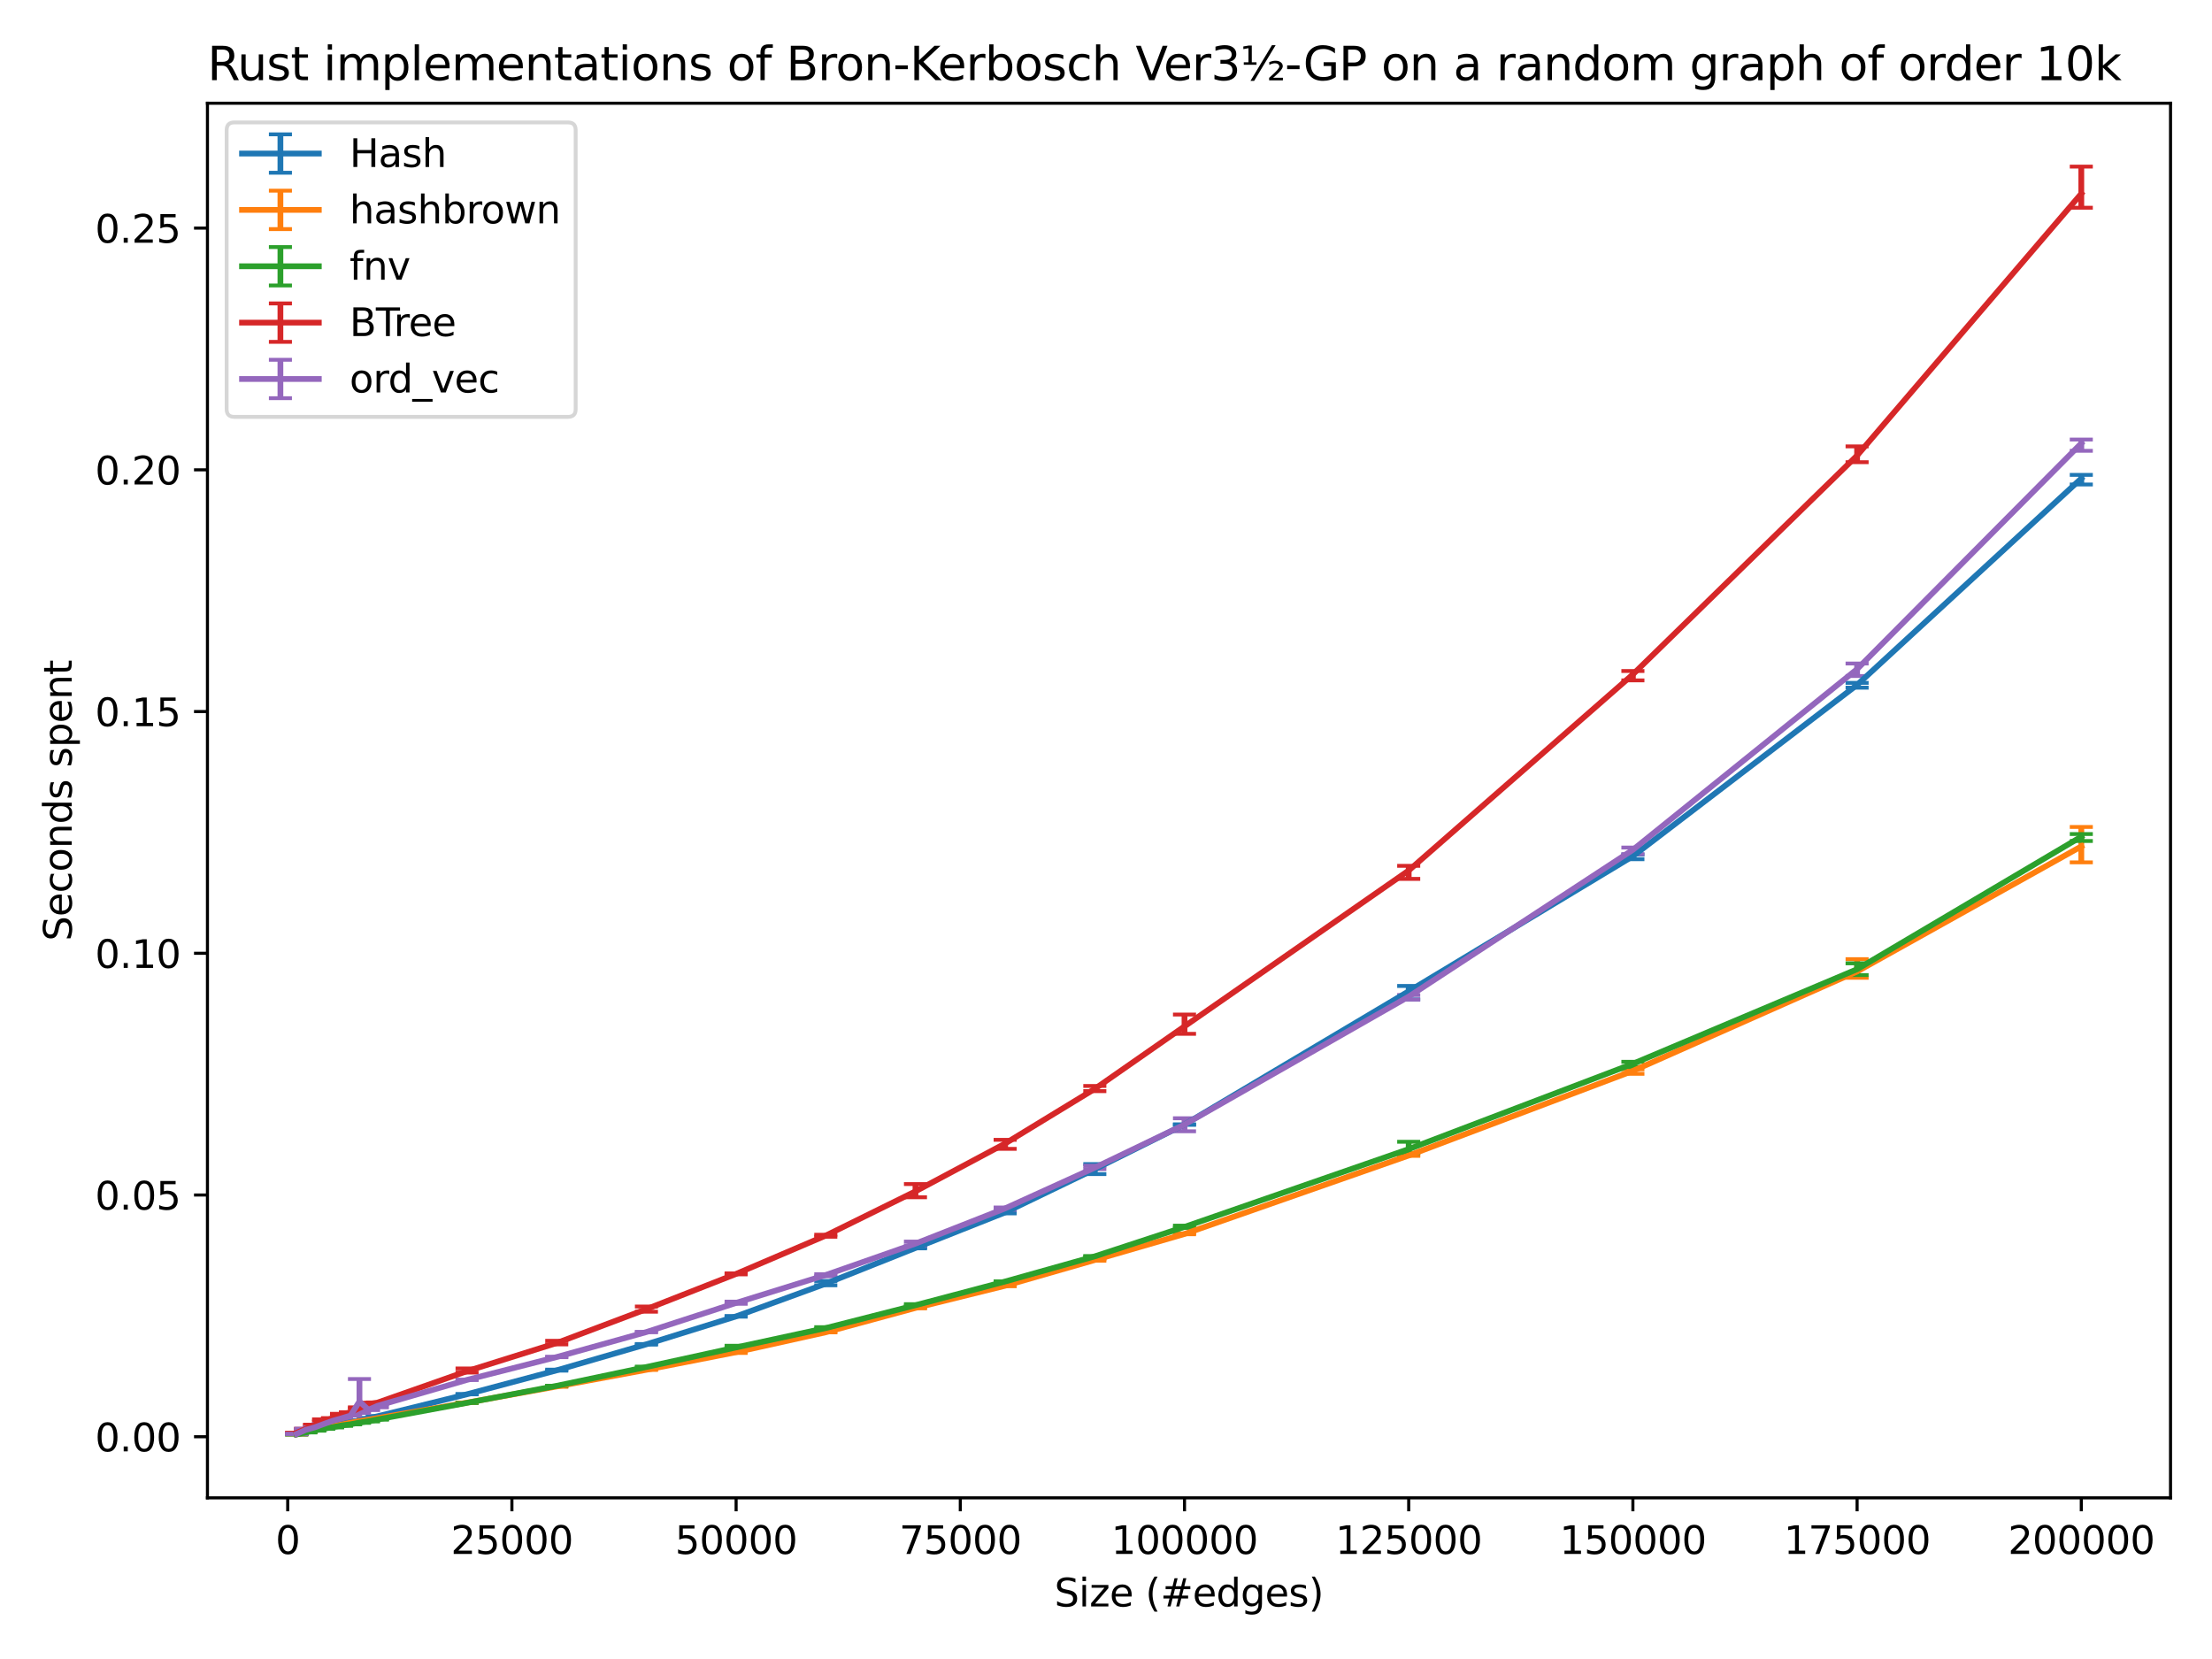 <?xml version="1.0" encoding="utf-8" standalone="no"?>
<!DOCTYPE svg PUBLIC "-//W3C//DTD SVG 1.1//EN"
  "http://www.w3.org/Graphics/SVG/1.1/DTD/svg11.dtd">
<svg xmlns:xlink="http://www.w3.org/1999/xlink" width="576pt" height="432pt" viewBox="0 0 576 432" xmlns="http://www.w3.org/2000/svg" version="1.1">
 <defs>
  <style type="text/css">*{stroke-linejoin: round; stroke-linecap: butt}</style>
 </defs>
 <g id="figure_1">
  <g id="patch_1">
   <path d="M 0 432 
L 576 432 
L 576 0 
L 0 0 
z
" style="fill: #ffffff"/>
  </g>
  <g id="axes_1">
   <g id="patch_2">
    <path d="M 54.02 390.04 
L 565.2 390.04 
L 565.2 26.88 
L 54.02 26.88 
z
" style="fill: #ffffff"/>
   </g>
   <g id="matplotlib.axis_1">
    <g id="xtick_1">
     <g id="line2d_1">
      <defs>
       <path id="mc74f61fcfc" d="M 0 0 
L 0 3.5 
" style="stroke: #000000; stroke-width: 0.8"/>
      </defs>
      <g>
       <use xlink:href="#mc74f61fcfc" x="74.92" y="390.04" style="stroke: #000000; stroke-width: 0.8"/>
      </g>
     </g>
     <g id="text_1">
      <!-- 0 -->
      <g transform="translate(71.739 404.638)scale(0.1 -0.1)">
       <defs>
        <path id="DejaVuSans-30" d="M 2034 4250 
Q 1547 4250 1301 3770 
Q 1056 3291 1056 2328 
Q 1056 1369 1301 889 
Q 1547 409 2034 409 
Q 2525 409 2770 889 
Q 3016 1369 3016 2328 
Q 3016 3291 2770 3770 
Q 2525 4250 2034 4250 
z
M 2034 4750 
Q 2819 4750 3233 4129 
Q 3647 3509 3647 2328 
Q 3647 1150 3233 529 
Q 2819 -91 2034 -91 
Q 1250 -91 836 529 
Q 422 1150 422 2328 
Q 422 3509 836 4129 
Q 1250 4750 2034 4750 
z
" transform="scale(0.016)"/>
       </defs>
       <use xlink:href="#DejaVuSans-30"/>
      </g>
     </g>
    </g>
    <g id="xtick_2">
     <g id="line2d_2">
      <g>
       <use xlink:href="#mc74f61fcfc" x="133.301" y="390.04" style="stroke: #000000; stroke-width: 0.8"/>
      </g>
     </g>
     <g id="text_2">
      <!-- 25000 -->
      <g transform="translate(117.395 404.638)scale(0.1 -0.1)">
       <defs>
        <path id="DejaVuSans-32" d="M 1228 531 
L 3431 531 
L 3431 0 
L 469 0 
L 469 531 
Q 828 903 1448 1529 
Q 2069 2156 2228 2338 
Q 2531 2678 2651 2914 
Q 2772 3150 2772 3378 
Q 2772 3750 2511 3984 
Q 2250 4219 1831 4219 
Q 1534 4219 1204 4116 
Q 875 4013 500 3803 
L 500 4441 
Q 881 4594 1212 4672 
Q 1544 4750 1819 4750 
Q 2544 4750 2975 4387 
Q 3406 4025 3406 3419 
Q 3406 3131 3298 2873 
Q 3191 2616 2906 2266 
Q 2828 2175 2409 1742 
Q 1991 1309 1228 531 
z
" transform="scale(0.016)"/>
        <path id="DejaVuSans-35" d="M 691 4666 
L 3169 4666 
L 3169 4134 
L 1269 4134 
L 1269 2991 
Q 1406 3038 1543 3061 
Q 1681 3084 1819 3084 
Q 2600 3084 3056 2656 
Q 3513 2228 3513 1497 
Q 3513 744 3044 326 
Q 2575 -91 1722 -91 
Q 1428 -91 1123 -41 
Q 819 9 494 109 
L 494 744 
Q 775 591 1075 516 
Q 1375 441 1709 441 
Q 2250 441 2565 725 
Q 2881 1009 2881 1497 
Q 2881 1984 2565 2268 
Q 2250 2553 1709 2553 
Q 1456 2553 1204 2497 
Q 953 2441 691 2322 
L 691 4666 
z
" transform="scale(0.016)"/>
       </defs>
       <use xlink:href="#DejaVuSans-32"/>
       <use xlink:href="#DejaVuSans-35" x="63.623"/>
       <use xlink:href="#DejaVuSans-30" x="127.246"/>
       <use xlink:href="#DejaVuSans-30" x="190.869"/>
       <use xlink:href="#DejaVuSans-30" x="254.492"/>
      </g>
     </g>
    </g>
    <g id="xtick_3">
     <g id="line2d_3">
      <g>
       <use xlink:href="#mc74f61fcfc" x="191.681" y="390.04" style="stroke: #000000; stroke-width: 0.8"/>
      </g>
     </g>
     <g id="text_3">
      <!-- 50000 -->
      <g transform="translate(175.775 404.638)scale(0.1 -0.1)">
       <use xlink:href="#DejaVuSans-35"/>
       <use xlink:href="#DejaVuSans-30" x="63.623"/>
       <use xlink:href="#DejaVuSans-30" x="127.246"/>
       <use xlink:href="#DejaVuSans-30" x="190.869"/>
       <use xlink:href="#DejaVuSans-30" x="254.492"/>
      </g>
     </g>
    </g>
    <g id="xtick_4">
     <g id="line2d_4">
      <g>
       <use xlink:href="#mc74f61fcfc" x="250.062" y="390.04" style="stroke: #000000; stroke-width: 0.8"/>
      </g>
     </g>
     <g id="text_4">
      <!-- 75000 -->
      <g transform="translate(234.156 404.638)scale(0.1 -0.1)">
       <defs>
        <path id="DejaVuSans-37" d="M 525 4666 
L 3525 4666 
L 3525 4397 
L 1831 0 
L 1172 0 
L 2766 4134 
L 525 4134 
L 525 4666 
z
" transform="scale(0.016)"/>
       </defs>
       <use xlink:href="#DejaVuSans-37"/>
       <use xlink:href="#DejaVuSans-35" x="63.623"/>
       <use xlink:href="#DejaVuSans-30" x="127.246"/>
       <use xlink:href="#DejaVuSans-30" x="190.869"/>
       <use xlink:href="#DejaVuSans-30" x="254.492"/>
      </g>
     </g>
    </g>
    <g id="xtick_5">
     <g id="line2d_5">
      <g>
       <use xlink:href="#mc74f61fcfc" x="308.442" y="390.04" style="stroke: #000000; stroke-width: 0.8"/>
      </g>
     </g>
     <g id="text_5">
      <!-- 100000 -->
      <g transform="translate(289.355 404.638)scale(0.1 -0.1)">
       <defs>
        <path id="DejaVuSans-31" d="M 794 531 
L 1825 531 
L 1825 4091 
L 703 3866 
L 703 4441 
L 1819 4666 
L 2450 4666 
L 2450 531 
L 3481 531 
L 3481 0 
L 794 0 
L 794 531 
z
" transform="scale(0.016)"/>
       </defs>
       <use xlink:href="#DejaVuSans-31"/>
       <use xlink:href="#DejaVuSans-30" x="63.623"/>
       <use xlink:href="#DejaVuSans-30" x="127.246"/>
       <use xlink:href="#DejaVuSans-30" x="190.869"/>
       <use xlink:href="#DejaVuSans-30" x="254.492"/>
       <use xlink:href="#DejaVuSans-30" x="318.115"/>
      </g>
     </g>
    </g>
    <g id="xtick_6">
     <g id="line2d_6">
      <g>
       <use xlink:href="#mc74f61fcfc" x="366.823" y="390.04" style="stroke: #000000; stroke-width: 0.8"/>
      </g>
     </g>
     <g id="text_6">
      <!-- 125000 -->
      <g transform="translate(347.735 404.638)scale(0.1 -0.1)">
       <use xlink:href="#DejaVuSans-31"/>
       <use xlink:href="#DejaVuSans-32" x="63.623"/>
       <use xlink:href="#DejaVuSans-35" x="127.246"/>
       <use xlink:href="#DejaVuSans-30" x="190.869"/>
       <use xlink:href="#DejaVuSans-30" x="254.492"/>
       <use xlink:href="#DejaVuSans-30" x="318.115"/>
      </g>
     </g>
    </g>
    <g id="xtick_7">
     <g id="line2d_7">
      <g>
       <use xlink:href="#mc74f61fcfc" x="425.203" y="390.04" style="stroke: #000000; stroke-width: 0.8"/>
      </g>
     </g>
     <g id="text_7">
      <!-- 150000 -->
      <g transform="translate(406.116 404.638)scale(0.1 -0.1)">
       <use xlink:href="#DejaVuSans-31"/>
       <use xlink:href="#DejaVuSans-35" x="63.623"/>
       <use xlink:href="#DejaVuSans-30" x="127.246"/>
       <use xlink:href="#DejaVuSans-30" x="190.869"/>
       <use xlink:href="#DejaVuSans-30" x="254.492"/>
       <use xlink:href="#DejaVuSans-30" x="318.115"/>
      </g>
     </g>
    </g>
    <g id="xtick_8">
     <g id="line2d_8">
      <g>
       <use xlink:href="#mc74f61fcfc" x="483.584" y="390.04" style="stroke: #000000; stroke-width: 0.8"/>
      </g>
     </g>
     <g id="text_8">
      <!-- 175000 -->
      <g transform="translate(464.497 404.638)scale(0.1 -0.1)">
       <use xlink:href="#DejaVuSans-31"/>
       <use xlink:href="#DejaVuSans-37" x="63.623"/>
       <use xlink:href="#DejaVuSans-35" x="127.246"/>
       <use xlink:href="#DejaVuSans-30" x="190.869"/>
       <use xlink:href="#DejaVuSans-30" x="254.492"/>
       <use xlink:href="#DejaVuSans-30" x="318.115"/>
      </g>
     </g>
    </g>
    <g id="xtick_9">
     <g id="line2d_9">
      <g>
       <use xlink:href="#mc74f61fcfc" x="541.965" y="390.04" style="stroke: #000000; stroke-width: 0.8"/>
      </g>
     </g>
     <g id="text_9">
      <!-- 200000 -->
      <g transform="translate(522.877 404.638)scale(0.1 -0.1)">
       <use xlink:href="#DejaVuSans-32"/>
       <use xlink:href="#DejaVuSans-30" x="63.623"/>
       <use xlink:href="#DejaVuSans-30" x="127.246"/>
       <use xlink:href="#DejaVuSans-30" x="190.869"/>
       <use xlink:href="#DejaVuSans-30" x="254.492"/>
       <use xlink:href="#DejaVuSans-30" x="318.115"/>
      </g>
     </g>
    </g>
    <g id="text_10">
     <!-- Size (#edges) -->
     <g transform="translate(274.559 418.317)scale(0.1 -0.1)">
      <defs>
       <path id="DejaVuSans-53" d="M 3425 4513 
L 3425 3897 
Q 3066 4069 2747 4153 
Q 2428 4238 2131 4238 
Q 1616 4238 1336 4038 
Q 1056 3838 1056 3469 
Q 1056 3159 1242 3001 
Q 1428 2844 1947 2747 
L 2328 2669 
Q 3034 2534 3370 2195 
Q 3706 1856 3706 1288 
Q 3706 609 3251 259 
Q 2797 -91 1919 -91 
Q 1588 -91 1214 -16 
Q 841 59 441 206 
L 441 856 
Q 825 641 1194 531 
Q 1563 422 1919 422 
Q 2459 422 2753 634 
Q 3047 847 3047 1241 
Q 3047 1584 2836 1778 
Q 2625 1972 2144 2069 
L 1759 2144 
Q 1053 2284 737 2584 
Q 422 2884 422 3419 
Q 422 4038 858 4394 
Q 1294 4750 2059 4750 
Q 2388 4750 2728 4690 
Q 3069 4631 3425 4513 
z
" transform="scale(0.016)"/>
       <path id="DejaVuSans-69" d="M 603 3500 
L 1178 3500 
L 1178 0 
L 603 0 
L 603 3500 
z
M 603 4863 
L 1178 4863 
L 1178 4134 
L 603 4134 
L 603 4863 
z
" transform="scale(0.016)"/>
       <path id="DejaVuSans-7a" d="M 353 3500 
L 3084 3500 
L 3084 2975 
L 922 459 
L 3084 459 
L 3084 0 
L 275 0 
L 275 525 
L 2438 3041 
L 353 3041 
L 353 3500 
z
" transform="scale(0.016)"/>
       <path id="DejaVuSans-65" d="M 3597 1894 
L 3597 1613 
L 953 1613 
Q 991 1019 1311 708 
Q 1631 397 2203 397 
Q 2534 397 2845 478 
Q 3156 559 3463 722 
L 3463 178 
Q 3153 47 2828 -22 
Q 2503 -91 2169 -91 
Q 1331 -91 842 396 
Q 353 884 353 1716 
Q 353 2575 817 3079 
Q 1281 3584 2069 3584 
Q 2775 3584 3186 3129 
Q 3597 2675 3597 1894 
z
M 3022 2063 
Q 3016 2534 2758 2815 
Q 2500 3097 2075 3097 
Q 1594 3097 1305 2825 
Q 1016 2553 972 2059 
L 3022 2063 
z
" transform="scale(0.016)"/>
       <path id="DejaVuSans-20" transform="scale(0.016)"/>
       <path id="DejaVuSans-28" d="M 1984 4856 
Q 1566 4138 1362 3434 
Q 1159 2731 1159 2009 
Q 1159 1288 1364 580 
Q 1569 -128 1984 -844 
L 1484 -844 
Q 1016 -109 783 600 
Q 550 1309 550 2009 
Q 550 2706 781 3412 
Q 1013 4119 1484 4856 
L 1984 4856 
z
" transform="scale(0.016)"/>
       <path id="DejaVuSans-23" d="M 3272 2816 
L 2363 2816 
L 2100 1772 
L 3016 1772 
L 3272 2816 
z
M 2803 4594 
L 2478 3297 
L 3391 3297 
L 3719 4594 
L 4219 4594 
L 3897 3297 
L 4872 3297 
L 4872 2816 
L 3775 2816 
L 3519 1772 
L 4513 1772 
L 4513 1294 
L 3397 1294 
L 3072 0 
L 2572 0 
L 2894 1294 
L 1978 1294 
L 1656 0 
L 1153 0 
L 1478 1294 
L 494 1294 
L 494 1772 
L 1594 1772 
L 1856 2816 
L 850 2816 
L 850 3297 
L 1978 3297 
L 2297 4594 
L 2803 4594 
z
" transform="scale(0.016)"/>
       <path id="DejaVuSans-64" d="M 2906 2969 
L 2906 4863 
L 3481 4863 
L 3481 0 
L 2906 0 
L 2906 525 
Q 2725 213 2448 61 
Q 2172 -91 1784 -91 
Q 1150 -91 751 415 
Q 353 922 353 1747 
Q 353 2572 751 3078 
Q 1150 3584 1784 3584 
Q 2172 3584 2448 3432 
Q 2725 3281 2906 2969 
z
M 947 1747 
Q 947 1113 1208 752 
Q 1469 391 1925 391 
Q 2381 391 2643 752 
Q 2906 1113 2906 1747 
Q 2906 2381 2643 2742 
Q 2381 3103 1925 3103 
Q 1469 3103 1208 2742 
Q 947 2381 947 1747 
z
" transform="scale(0.016)"/>
       <path id="DejaVuSans-67" d="M 2906 1791 
Q 2906 2416 2648 2759 
Q 2391 3103 1925 3103 
Q 1463 3103 1205 2759 
Q 947 2416 947 1791 
Q 947 1169 1205 825 
Q 1463 481 1925 481 
Q 2391 481 2648 825 
Q 2906 1169 2906 1791 
z
M 3481 434 
Q 3481 -459 3084 -895 
Q 2688 -1331 1869 -1331 
Q 1566 -1331 1297 -1286 
Q 1028 -1241 775 -1147 
L 775 -588 
Q 1028 -725 1275 -790 
Q 1522 -856 1778 -856 
Q 2344 -856 2625 -561 
Q 2906 -266 2906 331 
L 2906 616 
Q 2728 306 2450 153 
Q 2172 0 1784 0 
Q 1141 0 747 490 
Q 353 981 353 1791 
Q 353 2603 747 3093 
Q 1141 3584 1784 3584 
Q 2172 3584 2450 3431 
Q 2728 3278 2906 2969 
L 2906 3500 
L 3481 3500 
L 3481 434 
z
" transform="scale(0.016)"/>
       <path id="DejaVuSans-73" d="M 2834 3397 
L 2834 2853 
Q 2591 2978 2328 3040 
Q 2066 3103 1784 3103 
Q 1356 3103 1142 2972 
Q 928 2841 928 2578 
Q 928 2378 1081 2264 
Q 1234 2150 1697 2047 
L 1894 2003 
Q 2506 1872 2764 1633 
Q 3022 1394 3022 966 
Q 3022 478 2636 193 
Q 2250 -91 1575 -91 
Q 1294 -91 989 -36 
Q 684 19 347 128 
L 347 722 
Q 666 556 975 473 
Q 1284 391 1588 391 
Q 1994 391 2212 530 
Q 2431 669 2431 922 
Q 2431 1156 2273 1281 
Q 2116 1406 1581 1522 
L 1381 1569 
Q 847 1681 609 1914 
Q 372 2147 372 2553 
Q 372 3047 722 3315 
Q 1072 3584 1716 3584 
Q 2034 3584 2315 3537 
Q 2597 3491 2834 3397 
z
" transform="scale(0.016)"/>
       <path id="DejaVuSans-29" d="M 513 4856 
L 1013 4856 
Q 1481 4119 1714 3412 
Q 1947 2706 1947 2009 
Q 1947 1309 1714 600 
Q 1481 -109 1013 -844 
L 513 -844 
Q 928 -128 1133 580 
Q 1338 1288 1338 2009 
Q 1338 2731 1133 3434 
Q 928 4138 513 4856 
z
" transform="scale(0.016)"/>
      </defs>
      <use xlink:href="#DejaVuSans-53"/>
      <use xlink:href="#DejaVuSans-69" x="63.477"/>
      <use xlink:href="#DejaVuSans-7a" x="91.26"/>
      <use xlink:href="#DejaVuSans-65" x="143.75"/>
      <use xlink:href="#DejaVuSans-20" x="205.273"/>
      <use xlink:href="#DejaVuSans-28" x="237.061"/>
      <use xlink:href="#DejaVuSans-23" x="276.074"/>
      <use xlink:href="#DejaVuSans-65" x="359.863"/>
      <use xlink:href="#DejaVuSans-64" x="421.387"/>
      <use xlink:href="#DejaVuSans-67" x="484.863"/>
      <use xlink:href="#DejaVuSans-65" x="548.34"/>
      <use xlink:href="#DejaVuSans-73" x="609.863"/>
      <use xlink:href="#DejaVuSans-29" x="661.963"/>
     </g>
    </g>
   </g>
   <g id="matplotlib.axis_2">
    <g id="ytick_1">
     <g id="line2d_10">
      <defs>
       <path id="m7eb1c47a8f" d="M 0 0 
L -3.5 0 
" style="stroke: #000000; stroke-width: 0.8"/>
      </defs>
      <g>
       <use xlink:href="#m7eb1c47a8f" x="54.02" y="374.131" style="stroke: #000000; stroke-width: 0.8"/>
      </g>
     </g>
     <g id="text_11">
      <!-- 0.00 -->
      <g transform="translate(24.754 377.93)scale(0.1 -0.1)">
       <defs>
        <path id="DejaVuSans-2e" d="M 684 794 
L 1344 794 
L 1344 0 
L 684 0 
L 684 794 
z
" transform="scale(0.016)"/>
       </defs>
       <use xlink:href="#DejaVuSans-30"/>
       <use xlink:href="#DejaVuSans-2e" x="63.623"/>
       <use xlink:href="#DejaVuSans-30" x="95.41"/>
       <use xlink:href="#DejaVuSans-30" x="159.033"/>
      </g>
     </g>
    </g>
    <g id="ytick_2">
     <g id="line2d_11">
      <g>
       <use xlink:href="#m7eb1c47a8f" x="54.02" y="311.185" style="stroke: #000000; stroke-width: 0.8"/>
      </g>
     </g>
     <g id="text_12">
      <!-- 0.05 -->
      <g transform="translate(24.754 314.984)scale(0.1 -0.1)">
       <use xlink:href="#DejaVuSans-30"/>
       <use xlink:href="#DejaVuSans-2e" x="63.623"/>
       <use xlink:href="#DejaVuSans-30" x="95.41"/>
       <use xlink:href="#DejaVuSans-35" x="159.033"/>
      </g>
     </g>
    </g>
    <g id="ytick_3">
     <g id="line2d_12">
      <g>
       <use xlink:href="#m7eb1c47a8f" x="54.02" y="248.239" style="stroke: #000000; stroke-width: 0.8"/>
      </g>
     </g>
     <g id="text_13">
      <!-- 0.10 -->
      <g transform="translate(24.754 252.038)scale(0.1 -0.1)">
       <use xlink:href="#DejaVuSans-30"/>
       <use xlink:href="#DejaVuSans-2e" x="63.623"/>
       <use xlink:href="#DejaVuSans-31" x="95.41"/>
       <use xlink:href="#DejaVuSans-30" x="159.033"/>
      </g>
     </g>
    </g>
    <g id="ytick_4">
     <g id="line2d_13">
      <g>
       <use xlink:href="#m7eb1c47a8f" x="54.02" y="185.293" style="stroke: #000000; stroke-width: 0.8"/>
      </g>
     </g>
     <g id="text_14">
      <!-- 0.15 -->
      <g transform="translate(24.754 189.092)scale(0.1 -0.1)">
       <use xlink:href="#DejaVuSans-30"/>
       <use xlink:href="#DejaVuSans-2e" x="63.623"/>
       <use xlink:href="#DejaVuSans-31" x="95.41"/>
       <use xlink:href="#DejaVuSans-35" x="159.033"/>
      </g>
     </g>
    </g>
    <g id="ytick_5">
     <g id="line2d_14">
      <g>
       <use xlink:href="#m7eb1c47a8f" x="54.02" y="122.347" style="stroke: #000000; stroke-width: 0.8"/>
      </g>
     </g>
     <g id="text_15">
      <!-- 0.20 -->
      <g transform="translate(24.754 126.146)scale(0.1 -0.1)">
       <use xlink:href="#DejaVuSans-30"/>
       <use xlink:href="#DejaVuSans-2e" x="63.623"/>
       <use xlink:href="#DejaVuSans-32" x="95.41"/>
       <use xlink:href="#DejaVuSans-30" x="159.033"/>
      </g>
     </g>
    </g>
    <g id="ytick_6">
     <g id="line2d_15">
      <g>
       <use xlink:href="#m7eb1c47a8f" x="54.02" y="59.401" style="stroke: #000000; stroke-width: 0.8"/>
      </g>
     </g>
     <g id="text_16">
      <!-- 0.25 -->
      <g transform="translate(24.754 63.2)scale(0.1 -0.1)">
       <use xlink:href="#DejaVuSans-30"/>
       <use xlink:href="#DejaVuSans-2e" x="63.623"/>
       <use xlink:href="#DejaVuSans-32" x="95.41"/>
       <use xlink:href="#DejaVuSans-35" x="159.033"/>
      </g>
     </g>
    </g>
    <g id="text_17">
     <!-- Seconds spent -->
     <g transform="translate(18.675 245.04)rotate(-90)scale(0.1 -0.1)">
      <defs>
       <path id="DejaVuSans-63" d="M 3122 3366 
L 3122 2828 
Q 2878 2963 2633 3030 
Q 2388 3097 2138 3097 
Q 1578 3097 1268 2742 
Q 959 2388 959 1747 
Q 959 1106 1268 751 
Q 1578 397 2138 397 
Q 2388 397 2633 464 
Q 2878 531 3122 666 
L 3122 134 
Q 2881 22 2623 -34 
Q 2366 -91 2075 -91 
Q 1284 -91 818 406 
Q 353 903 353 1747 
Q 353 2603 823 3093 
Q 1294 3584 2113 3584 
Q 2378 3584 2631 3529 
Q 2884 3475 3122 3366 
z
" transform="scale(0.016)"/>
       <path id="DejaVuSans-6f" d="M 1959 3097 
Q 1497 3097 1228 2736 
Q 959 2375 959 1747 
Q 959 1119 1226 758 
Q 1494 397 1959 397 
Q 2419 397 2687 759 
Q 2956 1122 2956 1747 
Q 2956 2369 2687 2733 
Q 2419 3097 1959 3097 
z
M 1959 3584 
Q 2709 3584 3137 3096 
Q 3566 2609 3566 1747 
Q 3566 888 3137 398 
Q 2709 -91 1959 -91 
Q 1206 -91 779 398 
Q 353 888 353 1747 
Q 353 2609 779 3096 
Q 1206 3584 1959 3584 
z
" transform="scale(0.016)"/>
       <path id="DejaVuSans-6e" d="M 3513 2113 
L 3513 0 
L 2938 0 
L 2938 2094 
Q 2938 2591 2744 2837 
Q 2550 3084 2163 3084 
Q 1697 3084 1428 2787 
Q 1159 2491 1159 1978 
L 1159 0 
L 581 0 
L 581 3500 
L 1159 3500 
L 1159 2956 
Q 1366 3272 1645 3428 
Q 1925 3584 2291 3584 
Q 2894 3584 3203 3211 
Q 3513 2838 3513 2113 
z
" transform="scale(0.016)"/>
       <path id="DejaVuSans-70" d="M 1159 525 
L 1159 -1331 
L 581 -1331 
L 581 3500 
L 1159 3500 
L 1159 2969 
Q 1341 3281 1617 3432 
Q 1894 3584 2278 3584 
Q 2916 3584 3314 3078 
Q 3713 2572 3713 1747 
Q 3713 922 3314 415 
Q 2916 -91 2278 -91 
Q 1894 -91 1617 61 
Q 1341 213 1159 525 
z
M 3116 1747 
Q 3116 2381 2855 2742 
Q 2594 3103 2138 3103 
Q 1681 3103 1420 2742 
Q 1159 2381 1159 1747 
Q 1159 1113 1420 752 
Q 1681 391 2138 391 
Q 2594 391 2855 752 
Q 3116 1113 3116 1747 
z
" transform="scale(0.016)"/>
       <path id="DejaVuSans-74" d="M 1172 4494 
L 1172 3500 
L 2356 3500 
L 2356 3053 
L 1172 3053 
L 1172 1153 
Q 1172 725 1289 603 
Q 1406 481 1766 481 
L 2356 481 
L 2356 0 
L 1766 0 
Q 1100 0 847 248 
Q 594 497 594 1153 
L 594 3053 
L 172 3053 
L 172 3500 
L 594 3500 
L 594 4494 
L 1172 4494 
z
" transform="scale(0.016)"/>
      </defs>
      <use xlink:href="#DejaVuSans-53"/>
      <use xlink:href="#DejaVuSans-65" x="63.477"/>
      <use xlink:href="#DejaVuSans-63" x="125"/>
      <use xlink:href="#DejaVuSans-6f" x="179.98"/>
      <use xlink:href="#DejaVuSans-6e" x="241.162"/>
      <use xlink:href="#DejaVuSans-64" x="304.541"/>
      <use xlink:href="#DejaVuSans-73" x="368.018"/>
      <use xlink:href="#DejaVuSans-20" x="420.117"/>
      <use xlink:href="#DejaVuSans-73" x="451.904"/>
      <use xlink:href="#DejaVuSans-70" x="504.004"/>
      <use xlink:href="#DejaVuSans-65" x="567.48"/>
      <use xlink:href="#DejaVuSans-6e" x="629.004"/>
      <use xlink:href="#DejaVuSans-74" x="692.383"/>
     </g>
    </g>
   </g>
   <g id="LineCollection_1">
    <path d="M 77.255 373.514 
L 77.255 373.452 
" clip-path="url(#pa6ebc073c4)" style="fill: none; stroke: #1f77b4; stroke-width: 1.5"/>
    <path d="M 79.591 372.943 
L 79.591 372.887 
" clip-path="url(#pa6ebc073c4)" style="fill: none; stroke: #1f77b4; stroke-width: 1.5"/>
    <path d="M 81.926 372.365 
L 81.926 372.326 
" clip-path="url(#pa6ebc073c4)" style="fill: none; stroke: #1f77b4; stroke-width: 1.5"/>
    <path d="M 84.261 371.868 
L 84.261 371.665 
" clip-path="url(#pa6ebc073c4)" style="fill: none; stroke: #1f77b4; stroke-width: 1.5"/>
    <path d="M 86.596 371.35 
L 86.596 371.343 
" clip-path="url(#pa6ebc073c4)" style="fill: none; stroke: #1f77b4; stroke-width: 1.5"/>
    <path d="M 88.932 370.856 
L 88.932 370.815 
" clip-path="url(#pa6ebc073c4)" style="fill: none; stroke: #1f77b4; stroke-width: 1.5"/>
    <path d="M 91.267 370.445 
L 91.267 370.301 
" clip-path="url(#pa6ebc073c4)" style="fill: none; stroke: #1f77b4; stroke-width: 1.5"/>
    <path d="M 93.602 369.932 
L 93.602 369.837 
" clip-path="url(#pa6ebc073c4)" style="fill: none; stroke: #1f77b4; stroke-width: 1.5"/>
    <path d="M 95.937 369.365 
L 95.937 369.238 
" clip-path="url(#pa6ebc073c4)" style="fill: none; stroke: #1f77b4; stroke-width: 1.5"/>
    <path d="M 98.272 368.823 
L 98.272 368.793 
" clip-path="url(#pa6ebc073c4)" style="fill: none; stroke: #1f77b4; stroke-width: 1.5"/>
    <path d="M 121.625 363.092 
L 121.625 363.009 
" clip-path="url(#pa6ebc073c4)" style="fill: none; stroke: #1f77b4; stroke-width: 1.5"/>
    <path d="M 144.977 356.914 
L 144.977 356.66 
" clip-path="url(#pa6ebc073c4)" style="fill: none; stroke: #1f77b4; stroke-width: 1.5"/>
    <path d="M 168.329 350.129 
L 168.329 349.979 
" clip-path="url(#pa6ebc073c4)" style="fill: none; stroke: #1f77b4; stroke-width: 1.5"/>
    <path d="M 191.681 342.851 
L 191.681 342.693 
" clip-path="url(#pa6ebc073c4)" style="fill: none; stroke: #1f77b4; stroke-width: 1.5"/>
    <path d="M 215.034 334.682 
L 215.034 333.563 
" clip-path="url(#pa6ebc073c4)" style="fill: none; stroke: #1f77b4; stroke-width: 1.5"/>
    <path d="M 238.386 325.073 
L 238.386 324.876 
" clip-path="url(#pa6ebc073c4)" style="fill: none; stroke: #1f77b4; stroke-width: 1.5"/>
    <path d="M 261.738 315.955 
L 261.738 315.353 
" clip-path="url(#pa6ebc073c4)" style="fill: none; stroke: #1f77b4; stroke-width: 1.5"/>
    <path d="M 285.09 305.736 
L 285.09 303.116 
" clip-path="url(#pa6ebc073c4)" style="fill: none; stroke: #1f77b4; stroke-width: 1.5"/>
    <path d="M 308.442 292.911 
L 308.442 292.763 
" clip-path="url(#pa6ebc073c4)" style="fill: none; stroke: #1f77b4; stroke-width: 1.5"/>
    <path d="M 366.823 260.231 
L 366.823 256.743 
" clip-path="url(#pa6ebc073c4)" style="fill: none; stroke: #1f77b4; stroke-width: 1.5"/>
    <path d="M 425.203 223.744 
L 425.203 222.536 
" clip-path="url(#pa6ebc073c4)" style="fill: none; stroke: #1f77b4; stroke-width: 1.5"/>
    <path d="M 483.584 179.068 
L 483.584 177.821 
" clip-path="url(#pa6ebc073c4)" style="fill: none; stroke: #1f77b4; stroke-width: 1.5"/>
    <path d="M 541.965 126.153 
L 541.965 123.653 
" clip-path="url(#pa6ebc073c4)" style="fill: none; stroke: #1f77b4; stroke-width: 1.5"/>
   </g>
   <g id="line2d_16">
    <defs>
     <path id="md8547b9e7e" d="M 3 0 
L -3 -0 
" style="stroke: #1f77b4"/>
    </defs>
    <g clip-path="url(#pa6ebc073c4)">
     <use xlink:href="#md8547b9e7e" x="77.255" y="373.514" style="fill: #1f77b4; stroke: #1f77b4"/>
     <use xlink:href="#md8547b9e7e" x="79.591" y="372.943" style="fill: #1f77b4; stroke: #1f77b4"/>
     <use xlink:href="#md8547b9e7e" x="81.926" y="372.365" style="fill: #1f77b4; stroke: #1f77b4"/>
     <use xlink:href="#md8547b9e7e" x="84.261" y="371.868" style="fill: #1f77b4; stroke: #1f77b4"/>
     <use xlink:href="#md8547b9e7e" x="86.596" y="371.35" style="fill: #1f77b4; stroke: #1f77b4"/>
     <use xlink:href="#md8547b9e7e" x="88.932" y="370.856" style="fill: #1f77b4; stroke: #1f77b4"/>
     <use xlink:href="#md8547b9e7e" x="91.267" y="370.445" style="fill: #1f77b4; stroke: #1f77b4"/>
     <use xlink:href="#md8547b9e7e" x="93.602" y="369.932" style="fill: #1f77b4; stroke: #1f77b4"/>
     <use xlink:href="#md8547b9e7e" x="95.937" y="369.365" style="fill: #1f77b4; stroke: #1f77b4"/>
     <use xlink:href="#md8547b9e7e" x="98.272" y="368.823" style="fill: #1f77b4; stroke: #1f77b4"/>
     <use xlink:href="#md8547b9e7e" x="121.625" y="363.092" style="fill: #1f77b4; stroke: #1f77b4"/>
     <use xlink:href="#md8547b9e7e" x="144.977" y="356.914" style="fill: #1f77b4; stroke: #1f77b4"/>
     <use xlink:href="#md8547b9e7e" x="168.329" y="350.129" style="fill: #1f77b4; stroke: #1f77b4"/>
     <use xlink:href="#md8547b9e7e" x="191.681" y="342.851" style="fill: #1f77b4; stroke: #1f77b4"/>
     <use xlink:href="#md8547b9e7e" x="215.034" y="334.682" style="fill: #1f77b4; stroke: #1f77b4"/>
     <use xlink:href="#md8547b9e7e" x="238.386" y="325.073" style="fill: #1f77b4; stroke: #1f77b4"/>
     <use xlink:href="#md8547b9e7e" x="261.738" y="315.955" style="fill: #1f77b4; stroke: #1f77b4"/>
     <use xlink:href="#md8547b9e7e" x="285.09" y="305.736" style="fill: #1f77b4; stroke: #1f77b4"/>
     <use xlink:href="#md8547b9e7e" x="308.442" y="292.911" style="fill: #1f77b4; stroke: #1f77b4"/>
     <use xlink:href="#md8547b9e7e" x="366.823" y="260.231" style="fill: #1f77b4; stroke: #1f77b4"/>
     <use xlink:href="#md8547b9e7e" x="425.203" y="223.744" style="fill: #1f77b4; stroke: #1f77b4"/>
     <use xlink:href="#md8547b9e7e" x="483.584" y="179.068" style="fill: #1f77b4; stroke: #1f77b4"/>
     <use xlink:href="#md8547b9e7e" x="541.965" y="126.153" style="fill: #1f77b4; stroke: #1f77b4"/>
    </g>
   </g>
   <g id="line2d_17">
    <g clip-path="url(#pa6ebc073c4)">
     <use xlink:href="#md8547b9e7e" x="77.255" y="373.452" style="fill: #1f77b4; stroke: #1f77b4"/>
     <use xlink:href="#md8547b9e7e" x="79.591" y="372.887" style="fill: #1f77b4; stroke: #1f77b4"/>
     <use xlink:href="#md8547b9e7e" x="81.926" y="372.326" style="fill: #1f77b4; stroke: #1f77b4"/>
     <use xlink:href="#md8547b9e7e" x="84.261" y="371.665" style="fill: #1f77b4; stroke: #1f77b4"/>
     <use xlink:href="#md8547b9e7e" x="86.596" y="371.343" style="fill: #1f77b4; stroke: #1f77b4"/>
     <use xlink:href="#md8547b9e7e" x="88.932" y="370.815" style="fill: #1f77b4; stroke: #1f77b4"/>
     <use xlink:href="#md8547b9e7e" x="91.267" y="370.301" style="fill: #1f77b4; stroke: #1f77b4"/>
     <use xlink:href="#md8547b9e7e" x="93.602" y="369.837" style="fill: #1f77b4; stroke: #1f77b4"/>
     <use xlink:href="#md8547b9e7e" x="95.937" y="369.238" style="fill: #1f77b4; stroke: #1f77b4"/>
     <use xlink:href="#md8547b9e7e" x="98.272" y="368.793" style="fill: #1f77b4; stroke: #1f77b4"/>
     <use xlink:href="#md8547b9e7e" x="121.625" y="363.009" style="fill: #1f77b4; stroke: #1f77b4"/>
     <use xlink:href="#md8547b9e7e" x="144.977" y="356.66" style="fill: #1f77b4; stroke: #1f77b4"/>
     <use xlink:href="#md8547b9e7e" x="168.329" y="349.979" style="fill: #1f77b4; stroke: #1f77b4"/>
     <use xlink:href="#md8547b9e7e" x="191.681" y="342.693" style="fill: #1f77b4; stroke: #1f77b4"/>
     <use xlink:href="#md8547b9e7e" x="215.034" y="333.563" style="fill: #1f77b4; stroke: #1f77b4"/>
     <use xlink:href="#md8547b9e7e" x="238.386" y="324.876" style="fill: #1f77b4; stroke: #1f77b4"/>
     <use xlink:href="#md8547b9e7e" x="261.738" y="315.353" style="fill: #1f77b4; stroke: #1f77b4"/>
     <use xlink:href="#md8547b9e7e" x="285.09" y="303.116" style="fill: #1f77b4; stroke: #1f77b4"/>
     <use xlink:href="#md8547b9e7e" x="308.442" y="292.763" style="fill: #1f77b4; stroke: #1f77b4"/>
     <use xlink:href="#md8547b9e7e" x="366.823" y="256.743" style="fill: #1f77b4; stroke: #1f77b4"/>
     <use xlink:href="#md8547b9e7e" x="425.203" y="222.536" style="fill: #1f77b4; stroke: #1f77b4"/>
     <use xlink:href="#md8547b9e7e" x="483.584" y="177.821" style="fill: #1f77b4; stroke: #1f77b4"/>
     <use xlink:href="#md8547b9e7e" x="541.965" y="123.653" style="fill: #1f77b4; stroke: #1f77b4"/>
    </g>
   </g>
   <g id="LineCollection_2">
    <path d="M 77.255 373.495 
L 77.255 373.482 
" clip-path="url(#pa6ebc073c4)" style="fill: none; stroke: #ff7f0e; stroke-width: 1.5"/>
    <path d="M 79.591 372.898 
L 79.591 372.876 
" clip-path="url(#pa6ebc073c4)" style="fill: none; stroke: #ff7f0e; stroke-width: 1.5"/>
    <path d="M 81.926 372.343 
L 81.926 372.238 
" clip-path="url(#pa6ebc073c4)" style="fill: none; stroke: #ff7f0e; stroke-width: 1.5"/>
    <path d="M 84.261 371.817 
L 84.261 371.471 
" clip-path="url(#pa6ebc073c4)" style="fill: none; stroke: #ff7f0e; stroke-width: 1.5"/>
    <path d="M 86.596 371.439 
L 86.596 371.358 
" clip-path="url(#pa6ebc073c4)" style="fill: none; stroke: #ff7f0e; stroke-width: 1.5"/>
    <path d="M 88.932 371.014 
L 88.932 370.886 
" clip-path="url(#pa6ebc073c4)" style="fill: none; stroke: #ff7f0e; stroke-width: 1.5"/>
    <path d="M 91.267 370.558 
L 91.267 370.439 
" clip-path="url(#pa6ebc073c4)" style="fill: none; stroke: #ff7f0e; stroke-width: 1.5"/>
    <path d="M 93.602 370.132 
L 93.602 369.996 
" clip-path="url(#pa6ebc073c4)" style="fill: none; stroke: #ff7f0e; stroke-width: 1.5"/>
    <path d="M 95.937 369.707 
L 95.937 369.68 
" clip-path="url(#pa6ebc073c4)" style="fill: none; stroke: #ff7f0e; stroke-width: 1.5"/>
    <path d="M 98.272 369.279 
L 98.272 369.272 
" clip-path="url(#pa6ebc073c4)" style="fill: none; stroke: #ff7f0e; stroke-width: 1.5"/>
    <path d="M 121.625 365.252 
L 121.625 365.21 
" clip-path="url(#pa6ebc073c4)" style="fill: none; stroke: #ff7f0e; stroke-width: 1.5"/>
    <path d="M 144.977 361.121 
L 144.977 360.944 
" clip-path="url(#pa6ebc073c4)" style="fill: none; stroke: #ff7f0e; stroke-width: 1.5"/>
    <path d="M 168.329 356.697 
L 168.329 356.671 
" clip-path="url(#pa6ebc073c4)" style="fill: none; stroke: #ff7f0e; stroke-width: 1.5"/>
    <path d="M 191.681 352.299 
L 191.681 351.94 
" clip-path="url(#pa6ebc073c4)" style="fill: none; stroke: #ff7f0e; stroke-width: 1.5"/>
    <path d="M 215.034 346.941 
L 215.034 346.898 
" clip-path="url(#pa6ebc073c4)" style="fill: none; stroke: #ff7f0e; stroke-width: 1.5"/>
    <path d="M 238.386 340.697 
L 238.386 340.504 
" clip-path="url(#pa6ebc073c4)" style="fill: none; stroke: #ff7f0e; stroke-width: 1.5"/>
    <path d="M 261.738 334.929 
L 261.738 334.735 
" clip-path="url(#pa6ebc073c4)" style="fill: none; stroke: #ff7f0e; stroke-width: 1.5"/>
    <path d="M 285.09 328.283 
L 285.09 327.862 
" clip-path="url(#pa6ebc073c4)" style="fill: none; stroke: #ff7f0e; stroke-width: 1.5"/>
    <path d="M 308.442 321.406 
L 308.442 321.191 
" clip-path="url(#pa6ebc073c4)" style="fill: none; stroke: #ff7f0e; stroke-width: 1.5"/>
    <path d="M 366.823 300.993 
L 366.823 300.816 
" clip-path="url(#pa6ebc073c4)" style="fill: none; stroke: #ff7f0e; stroke-width: 1.5"/>
    <path d="M 425.203 279.625 
L 425.203 278.444 
" clip-path="url(#pa6ebc073c4)" style="fill: none; stroke: #ff7f0e; stroke-width: 1.5"/>
    <path d="M 483.584 254.613 
L 483.584 249.756 
" clip-path="url(#pa6ebc073c4)" style="fill: none; stroke: #ff7f0e; stroke-width: 1.5"/>
    <path d="M 541.965 224.556 
L 541.965 215.34 
" clip-path="url(#pa6ebc073c4)" style="fill: none; stroke: #ff7f0e; stroke-width: 1.5"/>
   </g>
   <g id="line2d_18">
    <defs>
     <path id="m7f04267d81" d="M 3 0 
L -3 -0 
" style="stroke: #ff7f0e"/>
    </defs>
    <g clip-path="url(#pa6ebc073c4)">
     <use xlink:href="#m7f04267d81" x="77.255" y="373.495" style="fill: #ff7f0e; stroke: #ff7f0e"/>
     <use xlink:href="#m7f04267d81" x="79.591" y="372.898" style="fill: #ff7f0e; stroke: #ff7f0e"/>
     <use xlink:href="#m7f04267d81" x="81.926" y="372.343" style="fill: #ff7f0e; stroke: #ff7f0e"/>
     <use xlink:href="#m7f04267d81" x="84.261" y="371.817" style="fill: #ff7f0e; stroke: #ff7f0e"/>
     <use xlink:href="#m7f04267d81" x="86.596" y="371.439" style="fill: #ff7f0e; stroke: #ff7f0e"/>
     <use xlink:href="#m7f04267d81" x="88.932" y="371.014" style="fill: #ff7f0e; stroke: #ff7f0e"/>
     <use xlink:href="#m7f04267d81" x="91.267" y="370.558" style="fill: #ff7f0e; stroke: #ff7f0e"/>
     <use xlink:href="#m7f04267d81" x="93.602" y="370.132" style="fill: #ff7f0e; stroke: #ff7f0e"/>
     <use xlink:href="#m7f04267d81" x="95.937" y="369.707" style="fill: #ff7f0e; stroke: #ff7f0e"/>
     <use xlink:href="#m7f04267d81" x="98.272" y="369.279" style="fill: #ff7f0e; stroke: #ff7f0e"/>
     <use xlink:href="#m7f04267d81" x="121.625" y="365.252" style="fill: #ff7f0e; stroke: #ff7f0e"/>
     <use xlink:href="#m7f04267d81" x="144.977" y="361.121" style="fill: #ff7f0e; stroke: #ff7f0e"/>
     <use xlink:href="#m7f04267d81" x="168.329" y="356.697" style="fill: #ff7f0e; stroke: #ff7f0e"/>
     <use xlink:href="#m7f04267d81" x="191.681" y="352.299" style="fill: #ff7f0e; stroke: #ff7f0e"/>
     <use xlink:href="#m7f04267d81" x="215.034" y="346.941" style="fill: #ff7f0e; stroke: #ff7f0e"/>
     <use xlink:href="#m7f04267d81" x="238.386" y="340.697" style="fill: #ff7f0e; stroke: #ff7f0e"/>
     <use xlink:href="#m7f04267d81" x="261.738" y="334.929" style="fill: #ff7f0e; stroke: #ff7f0e"/>
     <use xlink:href="#m7f04267d81" x="285.09" y="328.283" style="fill: #ff7f0e; stroke: #ff7f0e"/>
     <use xlink:href="#m7f04267d81" x="308.442" y="321.406" style="fill: #ff7f0e; stroke: #ff7f0e"/>
     <use xlink:href="#m7f04267d81" x="366.823" y="300.993" style="fill: #ff7f0e; stroke: #ff7f0e"/>
     <use xlink:href="#m7f04267d81" x="425.203" y="279.625" style="fill: #ff7f0e; stroke: #ff7f0e"/>
     <use xlink:href="#m7f04267d81" x="483.584" y="254.613" style="fill: #ff7f0e; stroke: #ff7f0e"/>
     <use xlink:href="#m7f04267d81" x="541.965" y="224.556" style="fill: #ff7f0e; stroke: #ff7f0e"/>
    </g>
   </g>
   <g id="line2d_19">
    <g clip-path="url(#pa6ebc073c4)">
     <use xlink:href="#m7f04267d81" x="77.255" y="373.482" style="fill: #ff7f0e; stroke: #ff7f0e"/>
     <use xlink:href="#m7f04267d81" x="79.591" y="372.876" style="fill: #ff7f0e; stroke: #ff7f0e"/>
     <use xlink:href="#m7f04267d81" x="81.926" y="372.238" style="fill: #ff7f0e; stroke: #ff7f0e"/>
     <use xlink:href="#m7f04267d81" x="84.261" y="371.471" style="fill: #ff7f0e; stroke: #ff7f0e"/>
     <use xlink:href="#m7f04267d81" x="86.596" y="371.358" style="fill: #ff7f0e; stroke: #ff7f0e"/>
     <use xlink:href="#m7f04267d81" x="88.932" y="370.886" style="fill: #ff7f0e; stroke: #ff7f0e"/>
     <use xlink:href="#m7f04267d81" x="91.267" y="370.439" style="fill: #ff7f0e; stroke: #ff7f0e"/>
     <use xlink:href="#m7f04267d81" x="93.602" y="369.996" style="fill: #ff7f0e; stroke: #ff7f0e"/>
     <use xlink:href="#m7f04267d81" x="95.937" y="369.68" style="fill: #ff7f0e; stroke: #ff7f0e"/>
     <use xlink:href="#m7f04267d81" x="98.272" y="369.272" style="fill: #ff7f0e; stroke: #ff7f0e"/>
     <use xlink:href="#m7f04267d81" x="121.625" y="365.21" style="fill: #ff7f0e; stroke: #ff7f0e"/>
     <use xlink:href="#m7f04267d81" x="144.977" y="360.944" style="fill: #ff7f0e; stroke: #ff7f0e"/>
     <use xlink:href="#m7f04267d81" x="168.329" y="356.671" style="fill: #ff7f0e; stroke: #ff7f0e"/>
     <use xlink:href="#m7f04267d81" x="191.681" y="351.94" style="fill: #ff7f0e; stroke: #ff7f0e"/>
     <use xlink:href="#m7f04267d81" x="215.034" y="346.898" style="fill: #ff7f0e; stroke: #ff7f0e"/>
     <use xlink:href="#m7f04267d81" x="238.386" y="340.504" style="fill: #ff7f0e; stroke: #ff7f0e"/>
     <use xlink:href="#m7f04267d81" x="261.738" y="334.735" style="fill: #ff7f0e; stroke: #ff7f0e"/>
     <use xlink:href="#m7f04267d81" x="285.09" y="327.862" style="fill: #ff7f0e; stroke: #ff7f0e"/>
     <use xlink:href="#m7f04267d81" x="308.442" y="321.191" style="fill: #ff7f0e; stroke: #ff7f0e"/>
     <use xlink:href="#m7f04267d81" x="366.823" y="300.816" style="fill: #ff7f0e; stroke: #ff7f0e"/>
     <use xlink:href="#m7f04267d81" x="425.203" y="278.444" style="fill: #ff7f0e; stroke: #ff7f0e"/>
     <use xlink:href="#m7f04267d81" x="483.584" y="249.756" style="fill: #ff7f0e; stroke: #ff7f0e"/>
     <use xlink:href="#m7f04267d81" x="541.965" y="215.34" style="fill: #ff7f0e; stroke: #ff7f0e"/>
    </g>
   </g>
   <g id="LineCollection_3">
    <path d="M 77.255 373.533 
L 77.255 373.448 
" clip-path="url(#pa6ebc073c4)" style="fill: none; stroke: #2ca02c; stroke-width: 1.5"/>
    <path d="M 79.591 373.013 
L 79.591 372.926 
" clip-path="url(#pa6ebc073c4)" style="fill: none; stroke: #2ca02c; stroke-width: 1.5"/>
    <path d="M 81.926 372.547 
L 81.926 372.45 
" clip-path="url(#pa6ebc073c4)" style="fill: none; stroke: #2ca02c; stroke-width: 1.5"/>
    <path d="M 84.261 372.062 
L 84.261 372.039 
" clip-path="url(#pa6ebc073c4)" style="fill: none; stroke: #2ca02c; stroke-width: 1.5"/>
    <path d="M 86.596 371.685 
L 86.596 371.626 
" clip-path="url(#pa6ebc073c4)" style="fill: none; stroke: #2ca02c; stroke-width: 1.5"/>
    <path d="M 88.932 371.289 
L 88.932 371.145 
" clip-path="url(#pa6ebc073c4)" style="fill: none; stroke: #2ca02c; stroke-width: 1.5"/>
    <path d="M 91.267 370.91 
L 91.267 370.856 
" clip-path="url(#pa6ebc073c4)" style="fill: none; stroke: #2ca02c; stroke-width: 1.5"/>
    <path d="M 93.602 370.502 
L 93.602 370.386 
" clip-path="url(#pa6ebc073c4)" style="fill: none; stroke: #2ca02c; stroke-width: 1.5"/>
    <path d="M 95.937 370.092 
L 95.937 370.073 
" clip-path="url(#pa6ebc073c4)" style="fill: none; stroke: #2ca02c; stroke-width: 1.5"/>
    <path d="M 98.272 369.667 
L 98.272 369.568 
" clip-path="url(#pa6ebc073c4)" style="fill: none; stroke: #2ca02c; stroke-width: 1.5"/>
    <path d="M 121.625 365.32 
L 121.625 365.253 
" clip-path="url(#pa6ebc073c4)" style="fill: none; stroke: #2ca02c; stroke-width: 1.5"/>
    <path d="M 144.977 360.868 
L 144.977 360.849 
" clip-path="url(#pa6ebc073c4)" style="fill: none; stroke: #2ca02c; stroke-width: 1.5"/>
    <path d="M 168.329 356.082 
L 168.329 355.863 
" clip-path="url(#pa6ebc073c4)" style="fill: none; stroke: #2ca02c; stroke-width: 1.5"/>
    <path d="M 191.681 351.09 
L 191.681 350.431 
" clip-path="url(#pa6ebc073c4)" style="fill: none; stroke: #2ca02c; stroke-width: 1.5"/>
    <path d="M 215.034 346.075 
L 215.034 345.592 
" clip-path="url(#pa6ebc073c4)" style="fill: none; stroke: #2ca02c; stroke-width: 1.5"/>
    <path d="M 238.386 340.046 
L 238.386 339.609 
" clip-path="url(#pa6ebc073c4)" style="fill: none; stroke: #2ca02c; stroke-width: 1.5"/>
    <path d="M 261.738 333.764 
L 261.738 333.661 
" clip-path="url(#pa6ebc073c4)" style="fill: none; stroke: #2ca02c; stroke-width: 1.5"/>
    <path d="M 285.09 327.272 
L 285.09 327.069 
" clip-path="url(#pa6ebc073c4)" style="fill: none; stroke: #2ca02c; stroke-width: 1.5"/>
    <path d="M 308.442 319.739 
L 308.442 319.163 
" clip-path="url(#pa6ebc073c4)" style="fill: none; stroke: #2ca02c; stroke-width: 1.5"/>
    <path d="M 366.823 300.254 
L 366.823 297.32 
" clip-path="url(#pa6ebc073c4)" style="fill: none; stroke: #2ca02c; stroke-width: 1.5"/>
    <path d="M 425.203 277.805 
L 425.203 276.488 
" clip-path="url(#pa6ebc073c4)" style="fill: none; stroke: #2ca02c; stroke-width: 1.5"/>
    <path d="M 483.584 253.912 
L 483.584 250.844 
" clip-path="url(#pa6ebc073c4)" style="fill: none; stroke: #2ca02c; stroke-width: 1.5"/>
    <path d="M 541.965 218.996 
L 541.965 217.184 
" clip-path="url(#pa6ebc073c4)" style="fill: none; stroke: #2ca02c; stroke-width: 1.5"/>
   </g>
   <g id="line2d_20">
    <defs>
     <path id="mf3fc7103a7" d="M 3 0 
L -3 -0 
" style="stroke: #2ca02c"/>
    </defs>
    <g clip-path="url(#pa6ebc073c4)">
     <use xlink:href="#mf3fc7103a7" x="77.255" y="373.533" style="fill: #2ca02c; stroke: #2ca02c"/>
     <use xlink:href="#mf3fc7103a7" x="79.591" y="373.013" style="fill: #2ca02c; stroke: #2ca02c"/>
     <use xlink:href="#mf3fc7103a7" x="81.926" y="372.547" style="fill: #2ca02c; stroke: #2ca02c"/>
     <use xlink:href="#mf3fc7103a7" x="84.261" y="372.062" style="fill: #2ca02c; stroke: #2ca02c"/>
     <use xlink:href="#mf3fc7103a7" x="86.596" y="371.685" style="fill: #2ca02c; stroke: #2ca02c"/>
     <use xlink:href="#mf3fc7103a7" x="88.932" y="371.289" style="fill: #2ca02c; stroke: #2ca02c"/>
     <use xlink:href="#mf3fc7103a7" x="91.267" y="370.91" style="fill: #2ca02c; stroke: #2ca02c"/>
     <use xlink:href="#mf3fc7103a7" x="93.602" y="370.502" style="fill: #2ca02c; stroke: #2ca02c"/>
     <use xlink:href="#mf3fc7103a7" x="95.937" y="370.092" style="fill: #2ca02c; stroke: #2ca02c"/>
     <use xlink:href="#mf3fc7103a7" x="98.272" y="369.667" style="fill: #2ca02c; stroke: #2ca02c"/>
     <use xlink:href="#mf3fc7103a7" x="121.625" y="365.32" style="fill: #2ca02c; stroke: #2ca02c"/>
     <use xlink:href="#mf3fc7103a7" x="144.977" y="360.868" style="fill: #2ca02c; stroke: #2ca02c"/>
     <use xlink:href="#mf3fc7103a7" x="168.329" y="356.082" style="fill: #2ca02c; stroke: #2ca02c"/>
     <use xlink:href="#mf3fc7103a7" x="191.681" y="351.09" style="fill: #2ca02c; stroke: #2ca02c"/>
     <use xlink:href="#mf3fc7103a7" x="215.034" y="346.075" style="fill: #2ca02c; stroke: #2ca02c"/>
     <use xlink:href="#mf3fc7103a7" x="238.386" y="340.046" style="fill: #2ca02c; stroke: #2ca02c"/>
     <use xlink:href="#mf3fc7103a7" x="261.738" y="333.764" style="fill: #2ca02c; stroke: #2ca02c"/>
     <use xlink:href="#mf3fc7103a7" x="285.09" y="327.272" style="fill: #2ca02c; stroke: #2ca02c"/>
     <use xlink:href="#mf3fc7103a7" x="308.442" y="319.739" style="fill: #2ca02c; stroke: #2ca02c"/>
     <use xlink:href="#mf3fc7103a7" x="366.823" y="300.254" style="fill: #2ca02c; stroke: #2ca02c"/>
     <use xlink:href="#mf3fc7103a7" x="425.203" y="277.805" style="fill: #2ca02c; stroke: #2ca02c"/>
     <use xlink:href="#mf3fc7103a7" x="483.584" y="253.912" style="fill: #2ca02c; stroke: #2ca02c"/>
     <use xlink:href="#mf3fc7103a7" x="541.965" y="218.996" style="fill: #2ca02c; stroke: #2ca02c"/>
    </g>
   </g>
   <g id="line2d_21">
    <g clip-path="url(#pa6ebc073c4)">
     <use xlink:href="#mf3fc7103a7" x="77.255" y="373.448" style="fill: #2ca02c; stroke: #2ca02c"/>
     <use xlink:href="#mf3fc7103a7" x="79.591" y="372.926" style="fill: #2ca02c; stroke: #2ca02c"/>
     <use xlink:href="#mf3fc7103a7" x="81.926" y="372.45" style="fill: #2ca02c; stroke: #2ca02c"/>
     <use xlink:href="#mf3fc7103a7" x="84.261" y="372.039" style="fill: #2ca02c; stroke: #2ca02c"/>
     <use xlink:href="#mf3fc7103a7" x="86.596" y="371.626" style="fill: #2ca02c; stroke: #2ca02c"/>
     <use xlink:href="#mf3fc7103a7" x="88.932" y="371.145" style="fill: #2ca02c; stroke: #2ca02c"/>
     <use xlink:href="#mf3fc7103a7" x="91.267" y="370.856" style="fill: #2ca02c; stroke: #2ca02c"/>
     <use xlink:href="#mf3fc7103a7" x="93.602" y="370.386" style="fill: #2ca02c; stroke: #2ca02c"/>
     <use xlink:href="#mf3fc7103a7" x="95.937" y="370.073" style="fill: #2ca02c; stroke: #2ca02c"/>
     <use xlink:href="#mf3fc7103a7" x="98.272" y="369.568" style="fill: #2ca02c; stroke: #2ca02c"/>
     <use xlink:href="#mf3fc7103a7" x="121.625" y="365.253" style="fill: #2ca02c; stroke: #2ca02c"/>
     <use xlink:href="#mf3fc7103a7" x="144.977" y="360.849" style="fill: #2ca02c; stroke: #2ca02c"/>
     <use xlink:href="#mf3fc7103a7" x="168.329" y="355.863" style="fill: #2ca02c; stroke: #2ca02c"/>
     <use xlink:href="#mf3fc7103a7" x="191.681" y="350.431" style="fill: #2ca02c; stroke: #2ca02c"/>
     <use xlink:href="#mf3fc7103a7" x="215.034" y="345.592" style="fill: #2ca02c; stroke: #2ca02c"/>
     <use xlink:href="#mf3fc7103a7" x="238.386" y="339.609" style="fill: #2ca02c; stroke: #2ca02c"/>
     <use xlink:href="#mf3fc7103a7" x="261.738" y="333.661" style="fill: #2ca02c; stroke: #2ca02c"/>
     <use xlink:href="#mf3fc7103a7" x="285.09" y="327.069" style="fill: #2ca02c; stroke: #2ca02c"/>
     <use xlink:href="#mf3fc7103a7" x="308.442" y="319.163" style="fill: #2ca02c; stroke: #2ca02c"/>
     <use xlink:href="#mf3fc7103a7" x="366.823" y="297.32" style="fill: #2ca02c; stroke: #2ca02c"/>
     <use xlink:href="#mf3fc7103a7" x="425.203" y="276.488" style="fill: #2ca02c; stroke: #2ca02c"/>
     <use xlink:href="#mf3fc7103a7" x="483.584" y="250.844" style="fill: #2ca02c; stroke: #2ca02c"/>
     <use xlink:href="#mf3fc7103a7" x="541.965" y="217.184" style="fill: #2ca02c; stroke: #2ca02c"/>
    </g>
   </g>
   <g id="LineCollection_4">
    <path d="M 77.255 373.113 
L 77.255 373.089 
" clip-path="url(#pa6ebc073c4)" style="fill: none; stroke: #d62728; stroke-width: 1.5"/>
    <path d="M 79.591 372.104 
L 79.591 372.087 
" clip-path="url(#pa6ebc073c4)" style="fill: none; stroke: #d62728; stroke-width: 1.5"/>
    <path d="M 81.926 371.085 
L 81.926 370.991 
" clip-path="url(#pa6ebc073c4)" style="fill: none; stroke: #d62728; stroke-width: 1.5"/>
    <path d="M 84.261 370.174 
L 84.261 369.603 
" clip-path="url(#pa6ebc073c4)" style="fill: none; stroke: #d62728; stroke-width: 1.5"/>
    <path d="M 86.596 369.323 
L 86.596 369.315 
" clip-path="url(#pa6ebc073c4)" style="fill: none; stroke: #d62728; stroke-width: 1.5"/>
    <path d="M 88.932 368.389 
L 88.932 368.154 
" clip-path="url(#pa6ebc073c4)" style="fill: none; stroke: #d62728; stroke-width: 1.5"/>
    <path d="M 91.267 367.811 
L 91.267 367.74 
" clip-path="url(#pa6ebc073c4)" style="fill: none; stroke: #d62728; stroke-width: 1.5"/>
    <path d="M 93.602 366.728 
L 93.602 366.466 
" clip-path="url(#pa6ebc073c4)" style="fill: none; stroke: #d62728; stroke-width: 1.5"/>
    <path d="M 95.937 365.825 
L 95.937 365.25 
" clip-path="url(#pa6ebc073c4)" style="fill: none; stroke: #d62728; stroke-width: 1.5"/>
    <path d="M 98.272 365.335 
L 98.272 365.194 
" clip-path="url(#pa6ebc073c4)" style="fill: none; stroke: #d62728; stroke-width: 1.5"/>
    <path d="M 121.625 357.418 
L 121.625 356.341 
" clip-path="url(#pa6ebc073c4)" style="fill: none; stroke: #d62728; stroke-width: 1.5"/>
    <path d="M 144.977 350.076 
L 144.977 349.144 
" clip-path="url(#pa6ebc073c4)" style="fill: none; stroke: #d62728; stroke-width: 1.5"/>
    <path d="M 168.329 341.562 
L 168.329 340.221 
" clip-path="url(#pa6ebc073c4)" style="fill: none; stroke: #d62728; stroke-width: 1.5"/>
    <path d="M 191.681 331.85 
L 191.681 331.592 
" clip-path="url(#pa6ebc073c4)" style="fill: none; stroke: #d62728; stroke-width: 1.5"/>
    <path d="M 215.034 322.051 
L 215.034 321.523 
" clip-path="url(#pa6ebc073c4)" style="fill: none; stroke: #d62728; stroke-width: 1.5"/>
    <path d="M 238.386 311.766 
L 238.386 308.333 
" clip-path="url(#pa6ebc073c4)" style="fill: none; stroke: #d62728; stroke-width: 1.5"/>
    <path d="M 261.738 299.155 
L 261.738 296.811 
" clip-path="url(#pa6ebc073c4)" style="fill: none; stroke: #d62728; stroke-width: 1.5"/>
    <path d="M 285.09 284.129 
L 285.09 282.781 
" clip-path="url(#pa6ebc073c4)" style="fill: none; stroke: #d62728; stroke-width: 1.5"/>
    <path d="M 308.442 269.211 
L 308.442 264.189 
" clip-path="url(#pa6ebc073c4)" style="fill: none; stroke: #d62728; stroke-width: 1.5"/>
    <path d="M 366.823 228.865 
L 366.823 225.462 
" clip-path="url(#pa6ebc073c4)" style="fill: none; stroke: #d62728; stroke-width: 1.5"/>
    <path d="M 425.203 177.176 
L 425.203 174.723 
" clip-path="url(#pa6ebc073c4)" style="fill: none; stroke: #d62728; stroke-width: 1.5"/>
    <path d="M 483.584 120.358 
L 483.584 116.236 
" clip-path="url(#pa6ebc073c4)" style="fill: none; stroke: #d62728; stroke-width: 1.5"/>
    <path d="M 541.965 54.086 
L 541.965 43.387 
" clip-path="url(#pa6ebc073c4)" style="fill: none; stroke: #d62728; stroke-width: 1.5"/>
   </g>
   <g id="line2d_22">
    <defs>
     <path id="mf91cc8dc79" d="M 3 0 
L -3 -0 
" style="stroke: #d62728"/>
    </defs>
    <g clip-path="url(#pa6ebc073c4)">
     <use xlink:href="#mf91cc8dc79" x="77.255" y="373.113" style="fill: #d62728; stroke: #d62728"/>
     <use xlink:href="#mf91cc8dc79" x="79.591" y="372.104" style="fill: #d62728; stroke: #d62728"/>
     <use xlink:href="#mf91cc8dc79" x="81.926" y="371.085" style="fill: #d62728; stroke: #d62728"/>
     <use xlink:href="#mf91cc8dc79" x="84.261" y="370.174" style="fill: #d62728; stroke: #d62728"/>
     <use xlink:href="#mf91cc8dc79" x="86.596" y="369.323" style="fill: #d62728; stroke: #d62728"/>
     <use xlink:href="#mf91cc8dc79" x="88.932" y="368.389" style="fill: #d62728; stroke: #d62728"/>
     <use xlink:href="#mf91cc8dc79" x="91.267" y="367.811" style="fill: #d62728; stroke: #d62728"/>
     <use xlink:href="#mf91cc8dc79" x="93.602" y="366.728" style="fill: #d62728; stroke: #d62728"/>
     <use xlink:href="#mf91cc8dc79" x="95.937" y="365.825" style="fill: #d62728; stroke: #d62728"/>
     <use xlink:href="#mf91cc8dc79" x="98.272" y="365.335" style="fill: #d62728; stroke: #d62728"/>
     <use xlink:href="#mf91cc8dc79" x="121.625" y="357.418" style="fill: #d62728; stroke: #d62728"/>
     <use xlink:href="#mf91cc8dc79" x="144.977" y="350.076" style="fill: #d62728; stroke: #d62728"/>
     <use xlink:href="#mf91cc8dc79" x="168.329" y="341.562" style="fill: #d62728; stroke: #d62728"/>
     <use xlink:href="#mf91cc8dc79" x="191.681" y="331.85" style="fill: #d62728; stroke: #d62728"/>
     <use xlink:href="#mf91cc8dc79" x="215.034" y="322.051" style="fill: #d62728; stroke: #d62728"/>
     <use xlink:href="#mf91cc8dc79" x="238.386" y="311.766" style="fill: #d62728; stroke: #d62728"/>
     <use xlink:href="#mf91cc8dc79" x="261.738" y="299.155" style="fill: #d62728; stroke: #d62728"/>
     <use xlink:href="#mf91cc8dc79" x="285.09" y="284.129" style="fill: #d62728; stroke: #d62728"/>
     <use xlink:href="#mf91cc8dc79" x="308.442" y="269.211" style="fill: #d62728; stroke: #d62728"/>
     <use xlink:href="#mf91cc8dc79" x="366.823" y="228.865" style="fill: #d62728; stroke: #d62728"/>
     <use xlink:href="#mf91cc8dc79" x="425.203" y="177.176" style="fill: #d62728; stroke: #d62728"/>
     <use xlink:href="#mf91cc8dc79" x="483.584" y="120.358" style="fill: #d62728; stroke: #d62728"/>
     <use xlink:href="#mf91cc8dc79" x="541.965" y="54.086" style="fill: #d62728; stroke: #d62728"/>
    </g>
   </g>
   <g id="line2d_23">
    <g clip-path="url(#pa6ebc073c4)">
     <use xlink:href="#mf91cc8dc79" x="77.255" y="373.089" style="fill: #d62728; stroke: #d62728"/>
     <use xlink:href="#mf91cc8dc79" x="79.591" y="372.087" style="fill: #d62728; stroke: #d62728"/>
     <use xlink:href="#mf91cc8dc79" x="81.926" y="370.991" style="fill: #d62728; stroke: #d62728"/>
     <use xlink:href="#mf91cc8dc79" x="84.261" y="369.603" style="fill: #d62728; stroke: #d62728"/>
     <use xlink:href="#mf91cc8dc79" x="86.596" y="369.315" style="fill: #d62728; stroke: #d62728"/>
     <use xlink:href="#mf91cc8dc79" x="88.932" y="368.154" style="fill: #d62728; stroke: #d62728"/>
     <use xlink:href="#mf91cc8dc79" x="91.267" y="367.74" style="fill: #d62728; stroke: #d62728"/>
     <use xlink:href="#mf91cc8dc79" x="93.602" y="366.466" style="fill: #d62728; stroke: #d62728"/>
     <use xlink:href="#mf91cc8dc79" x="95.937" y="365.25" style="fill: #d62728; stroke: #d62728"/>
     <use xlink:href="#mf91cc8dc79" x="98.272" y="365.194" style="fill: #d62728; stroke: #d62728"/>
     <use xlink:href="#mf91cc8dc79" x="121.625" y="356.341" style="fill: #d62728; stroke: #d62728"/>
     <use xlink:href="#mf91cc8dc79" x="144.977" y="349.144" style="fill: #d62728; stroke: #d62728"/>
     <use xlink:href="#mf91cc8dc79" x="168.329" y="340.221" style="fill: #d62728; stroke: #d62728"/>
     <use xlink:href="#mf91cc8dc79" x="191.681" y="331.592" style="fill: #d62728; stroke: #d62728"/>
     <use xlink:href="#mf91cc8dc79" x="215.034" y="321.523" style="fill: #d62728; stroke: #d62728"/>
     <use xlink:href="#mf91cc8dc79" x="238.386" y="308.333" style="fill: #d62728; stroke: #d62728"/>
     <use xlink:href="#mf91cc8dc79" x="261.738" y="296.811" style="fill: #d62728; stroke: #d62728"/>
     <use xlink:href="#mf91cc8dc79" x="285.09" y="282.781" style="fill: #d62728; stroke: #d62728"/>
     <use xlink:href="#mf91cc8dc79" x="308.442" y="264.189" style="fill: #d62728; stroke: #d62728"/>
     <use xlink:href="#mf91cc8dc79" x="366.823" y="225.462" style="fill: #d62728; stroke: #d62728"/>
     <use xlink:href="#mf91cc8dc79" x="425.203" y="174.723" style="fill: #d62728; stroke: #d62728"/>
     <use xlink:href="#mf91cc8dc79" x="483.584" y="116.236" style="fill: #d62728; stroke: #d62728"/>
     <use xlink:href="#mf91cc8dc79" x="541.965" y="43.387" style="fill: #d62728; stroke: #d62728"/>
    </g>
   </g>
   <g id="LineCollection_5">
    <path d="M 77.255 373.413 
L 77.255 373.347 
" clip-path="url(#pa6ebc073c4)" style="fill: none; stroke: #9467bd; stroke-width: 1.5"/>
    <path d="M 79.591 372.555 
L 79.591 372.034 
" clip-path="url(#pa6ebc073c4)" style="fill: none; stroke: #9467bd; stroke-width: 1.5"/>
    <path d="M 81.926 371.69 
L 81.926 371.685 
" clip-path="url(#pa6ebc073c4)" style="fill: none; stroke: #9467bd; stroke-width: 1.5"/>
    <path d="M 84.261 370.828 
L 84.261 370.825 
" clip-path="url(#pa6ebc073c4)" style="fill: none; stroke: #9467bd; stroke-width: 1.5"/>
    <path d="M 86.596 369.99 
L 86.596 369.971 
" clip-path="url(#pa6ebc073c4)" style="fill: none; stroke: #9467bd; stroke-width: 1.5"/>
    <path d="M 88.932 369.355 
L 88.932 369.265 
" clip-path="url(#pa6ebc073c4)" style="fill: none; stroke: #9467bd; stroke-width: 1.5"/>
    <path d="M 91.267 368.623 
L 91.267 368.612 
" clip-path="url(#pa6ebc073c4)" style="fill: none; stroke: #9467bd; stroke-width: 1.5"/>
    <path d="M 93.602 367.903 
L 93.602 359.089 
" clip-path="url(#pa6ebc073c4)" style="fill: none; stroke: #9467bd; stroke-width: 1.5"/>
    <path d="M 95.937 367.159 
L 95.937 367.073 
" clip-path="url(#pa6ebc073c4)" style="fill: none; stroke: #9467bd; stroke-width: 1.5"/>
    <path d="M 98.272 366.465 
L 98.272 365.608 
" clip-path="url(#pa6ebc073c4)" style="fill: none; stroke: #9467bd; stroke-width: 1.5"/>
    <path d="M 121.625 359.335 
L 121.625 359.285 
" clip-path="url(#pa6ebc073c4)" style="fill: none; stroke: #9467bd; stroke-width: 1.5"/>
    <path d="M 144.977 353.41 
L 144.977 353.308 
" clip-path="url(#pa6ebc073c4)" style="fill: none; stroke: #9467bd; stroke-width: 1.5"/>
    <path d="M 168.329 346.894 
L 168.329 346.825 
" clip-path="url(#pa6ebc073c4)" style="fill: none; stroke: #9467bd; stroke-width: 1.5"/>
    <path d="M 191.681 339.511 
L 191.681 338.94 
" clip-path="url(#pa6ebc073c4)" style="fill: none; stroke: #9467bd; stroke-width: 1.5"/>
    <path d="M 215.034 332.343 
L 215.034 331.801 
" clip-path="url(#pa6ebc073c4)" style="fill: none; stroke: #9467bd; stroke-width: 1.5"/>
    <path d="M 238.386 324.346 
L 238.386 323.312 
" clip-path="url(#pa6ebc073c4)" style="fill: none; stroke: #9467bd; stroke-width: 1.5"/>
    <path d="M 261.738 315.015 
L 261.738 314.435 
" clip-path="url(#pa6ebc073c4)" style="fill: none; stroke: #9467bd; stroke-width: 1.5"/>
    <path d="M 285.09 304.421 
L 285.09 303.557 
" clip-path="url(#pa6ebc073c4)" style="fill: none; stroke: #9467bd; stroke-width: 1.5"/>
    <path d="M 308.442 294.581 
L 308.442 291.194 
" clip-path="url(#pa6ebc073c4)" style="fill: none; stroke: #9467bd; stroke-width: 1.5"/>
    <path d="M 366.823 260.293 
L 366.823 259.098 
" clip-path="url(#pa6ebc073c4)" style="fill: none; stroke: #9467bd; stroke-width: 1.5"/>
    <path d="M 425.203 222.425 
L 425.203 220.695 
" clip-path="url(#pa6ebc073c4)" style="fill: none; stroke: #9467bd; stroke-width: 1.5"/>
    <path d="M 483.584 176.032 
L 483.584 172.782 
" clip-path="url(#pa6ebc073c4)" style="fill: none; stroke: #9467bd; stroke-width: 1.5"/>
    <path d="M 541.965 117.39 
L 541.965 114.453 
" clip-path="url(#pa6ebc073c4)" style="fill: none; stroke: #9467bd; stroke-width: 1.5"/>
   </g>
   <g id="line2d_24">
    <defs>
     <path id="m0cb540596a" d="M 3 0 
L -3 -0 
" style="stroke: #9467bd"/>
    </defs>
    <g clip-path="url(#pa6ebc073c4)">
     <use xlink:href="#m0cb540596a" x="77.255" y="373.413" style="fill: #9467bd; stroke: #9467bd"/>
     <use xlink:href="#m0cb540596a" x="79.591" y="372.555" style="fill: #9467bd; stroke: #9467bd"/>
     <use xlink:href="#m0cb540596a" x="81.926" y="371.69" style="fill: #9467bd; stroke: #9467bd"/>
     <use xlink:href="#m0cb540596a" x="84.261" y="370.828" style="fill: #9467bd; stroke: #9467bd"/>
     <use xlink:href="#m0cb540596a" x="86.596" y="369.99" style="fill: #9467bd; stroke: #9467bd"/>
     <use xlink:href="#m0cb540596a" x="88.932" y="369.355" style="fill: #9467bd; stroke: #9467bd"/>
     <use xlink:href="#m0cb540596a" x="91.267" y="368.623" style="fill: #9467bd; stroke: #9467bd"/>
     <use xlink:href="#m0cb540596a" x="93.602" y="367.903" style="fill: #9467bd; stroke: #9467bd"/>
     <use xlink:href="#m0cb540596a" x="95.937" y="367.159" style="fill: #9467bd; stroke: #9467bd"/>
     <use xlink:href="#m0cb540596a" x="98.272" y="366.465" style="fill: #9467bd; stroke: #9467bd"/>
     <use xlink:href="#m0cb540596a" x="121.625" y="359.335" style="fill: #9467bd; stroke: #9467bd"/>
     <use xlink:href="#m0cb540596a" x="144.977" y="353.41" style="fill: #9467bd; stroke: #9467bd"/>
     <use xlink:href="#m0cb540596a" x="168.329" y="346.894" style="fill: #9467bd; stroke: #9467bd"/>
     <use xlink:href="#m0cb540596a" x="191.681" y="339.511" style="fill: #9467bd; stroke: #9467bd"/>
     <use xlink:href="#m0cb540596a" x="215.034" y="332.343" style="fill: #9467bd; stroke: #9467bd"/>
     <use xlink:href="#m0cb540596a" x="238.386" y="324.346" style="fill: #9467bd; stroke: #9467bd"/>
     <use xlink:href="#m0cb540596a" x="261.738" y="315.015" style="fill: #9467bd; stroke: #9467bd"/>
     <use xlink:href="#m0cb540596a" x="285.09" y="304.421" style="fill: #9467bd; stroke: #9467bd"/>
     <use xlink:href="#m0cb540596a" x="308.442" y="294.581" style="fill: #9467bd; stroke: #9467bd"/>
     <use xlink:href="#m0cb540596a" x="366.823" y="260.293" style="fill: #9467bd; stroke: #9467bd"/>
     <use xlink:href="#m0cb540596a" x="425.203" y="222.425" style="fill: #9467bd; stroke: #9467bd"/>
     <use xlink:href="#m0cb540596a" x="483.584" y="176.032" style="fill: #9467bd; stroke: #9467bd"/>
     <use xlink:href="#m0cb540596a" x="541.965" y="117.39" style="fill: #9467bd; stroke: #9467bd"/>
    </g>
   </g>
   <g id="line2d_25">
    <g clip-path="url(#pa6ebc073c4)">
     <use xlink:href="#m0cb540596a" x="77.255" y="373.347" style="fill: #9467bd; stroke: #9467bd"/>
     <use xlink:href="#m0cb540596a" x="79.591" y="372.034" style="fill: #9467bd; stroke: #9467bd"/>
     <use xlink:href="#m0cb540596a" x="81.926" y="371.685" style="fill: #9467bd; stroke: #9467bd"/>
     <use xlink:href="#m0cb540596a" x="84.261" y="370.825" style="fill: #9467bd; stroke: #9467bd"/>
     <use xlink:href="#m0cb540596a" x="86.596" y="369.971" style="fill: #9467bd; stroke: #9467bd"/>
     <use xlink:href="#m0cb540596a" x="88.932" y="369.265" style="fill: #9467bd; stroke: #9467bd"/>
     <use xlink:href="#m0cb540596a" x="91.267" y="368.612" style="fill: #9467bd; stroke: #9467bd"/>
     <use xlink:href="#m0cb540596a" x="93.602" y="359.089" style="fill: #9467bd; stroke: #9467bd"/>
     <use xlink:href="#m0cb540596a" x="95.937" y="367.073" style="fill: #9467bd; stroke: #9467bd"/>
     <use xlink:href="#m0cb540596a" x="98.272" y="365.608" style="fill: #9467bd; stroke: #9467bd"/>
     <use xlink:href="#m0cb540596a" x="121.625" y="359.285" style="fill: #9467bd; stroke: #9467bd"/>
     <use xlink:href="#m0cb540596a" x="144.977" y="353.308" style="fill: #9467bd; stroke: #9467bd"/>
     <use xlink:href="#m0cb540596a" x="168.329" y="346.825" style="fill: #9467bd; stroke: #9467bd"/>
     <use xlink:href="#m0cb540596a" x="191.681" y="338.94" style="fill: #9467bd; stroke: #9467bd"/>
     <use xlink:href="#m0cb540596a" x="215.034" y="331.801" style="fill: #9467bd; stroke: #9467bd"/>
     <use xlink:href="#m0cb540596a" x="238.386" y="323.312" style="fill: #9467bd; stroke: #9467bd"/>
     <use xlink:href="#m0cb540596a" x="261.738" y="314.435" style="fill: #9467bd; stroke: #9467bd"/>
     <use xlink:href="#m0cb540596a" x="285.09" y="303.557" style="fill: #9467bd; stroke: #9467bd"/>
     <use xlink:href="#m0cb540596a" x="308.442" y="291.194" style="fill: #9467bd; stroke: #9467bd"/>
     <use xlink:href="#m0cb540596a" x="366.823" y="259.098" style="fill: #9467bd; stroke: #9467bd"/>
     <use xlink:href="#m0cb540596a" x="425.203" y="220.695" style="fill: #9467bd; stroke: #9467bd"/>
     <use xlink:href="#m0cb540596a" x="483.584" y="172.782" style="fill: #9467bd; stroke: #9467bd"/>
     <use xlink:href="#m0cb540596a" x="541.965" y="114.453" style="fill: #9467bd; stroke: #9467bd"/>
    </g>
   </g>
   <g id="line2d_26">
    <path d="M 77.255 373.49 
L 79.591 372.922 
L 81.926 372.348 
L 84.261 371.774 
L 86.596 371.346 
L 88.932 370.83 
L 91.267 370.358 
L 93.602 369.894 
L 95.937 369.32 
L 98.272 368.805 
L 121.625 363.055 
L 144.977 356.821 
L 168.329 350.048 
L 191.681 342.78 
L 215.034 334.263 
L 238.386 324.966 
L 261.738 315.706 
L 285.09 304.441 
L 308.442 292.814 
L 366.823 258.12 
L 425.203 222.951 
L 483.584 178.339 
L 541.965 124.59 
" clip-path="url(#pa6ebc073c4)" style="fill: none; stroke: #1f77b4; stroke-width: 1.5; stroke-linecap: square"/>
   </g>
   <g id="line2d_27">
    <path d="M 77.255 373.49 
L 79.591 372.889 
L 81.926 372.3 
L 84.261 371.699 
L 86.596 371.407 
L 88.932 370.955 
L 91.267 370.479 
L 93.602 370.081 
L 95.937 369.692 
L 98.272 369.275 
L 121.625 365.237 
L 144.977 361.028 
L 168.329 356.687 
L 191.681 352.102 
L 215.034 346.915 
L 238.386 340.583 
L 261.738 334.804 
L 285.09 328.098 
L 308.442 321.322 
L 366.823 300.89 
L 425.203 278.857 
L 483.584 252.97 
L 541.965 220.401 
" clip-path="url(#pa6ebc073c4)" style="fill: none; stroke: #ff7f0e; stroke-width: 1.5; stroke-linecap: square"/>
   </g>
   <g id="line2d_28">
    <path d="M 77.255 373.502 
L 79.591 372.983 
L 81.926 372.496 
L 84.261 372.049 
L 86.596 371.649 
L 88.932 371.194 
L 91.267 370.883 
L 93.602 370.44 
L 95.937 370.083 
L 98.272 369.624 
L 121.625 365.294 
L 144.977 360.861 
L 168.329 355.963 
L 191.681 350.866 
L 215.034 345.827 
L 238.386 339.877 
L 261.738 333.702 
L 285.09 327.146 
L 308.442 319.484 
L 366.823 299.224 
L 425.203 277.003 
L 483.584 252.385 
L 541.965 217.865 
" clip-path="url(#pa6ebc073c4)" style="fill: none; stroke: #2ca02c; stroke-width: 1.5; stroke-linecap: square"/>
   </g>
   <g id="line2d_29">
    <path d="M 77.255 373.103 
L 79.591 372.096 
L 81.926 371.024 
L 84.261 369.984 
L 86.596 369.32 
L 88.932 368.262 
L 91.267 367.779 
L 93.602 366.635 
L 95.937 365.621 
L 98.272 365.248 
L 121.625 357.037 
L 144.977 349.711 
L 168.329 340.892 
L 191.681 331.72 
L 215.034 321.738 
L 238.386 310.224 
L 261.738 297.768 
L 285.09 283.53 
L 308.442 267.261 
L 366.823 226.675 
L 425.203 175.605 
L 483.584 118.616 
L 541.965 50.431 
" clip-path="url(#pa6ebc073c4)" style="fill: none; stroke: #d62728; stroke-width: 1.5; stroke-linecap: square"/>
   </g>
   <g id="line2d_30">
    <path d="M 77.255 373.389 
L 79.591 372.337 
L 81.926 371.687 
L 84.261 370.827 
L 86.596 369.98 
L 88.932 369.322 
L 91.267 368.618 
L 93.602 364.929 
L 95.937 367.108 
L 98.272 366.086 
L 121.625 359.311 
L 144.977 353.362 
L 168.329 346.86 
L 191.681 339.272 
L 215.034 332.006 
L 238.386 323.833 
L 261.738 314.655 
L 285.09 304.046 
L 308.442 292.833 
L 366.823 259.515 
L 425.203 221.283 
L 483.584 174.233 
L 541.965 115.442 
" clip-path="url(#pa6ebc073c4)" style="fill: none; stroke: #9467bd; stroke-width: 1.5; stroke-linecap: square"/>
   </g>
   <g id="patch_3">
    <path d="M 54.02 390.04 
L 54.02 26.88 
" style="fill: none; stroke: #000000; stroke-width: 0.8; stroke-linejoin: miter; stroke-linecap: square"/>
   </g>
   <g id="patch_4">
    <path d="M 565.2 390.04 
L 565.2 26.88 
" style="fill: none; stroke: #000000; stroke-width: 0.8; stroke-linejoin: miter; stroke-linecap: square"/>
   </g>
   <g id="patch_5">
    <path d="M 54.02 390.04 
L 565.2 390.04 
" style="fill: none; stroke: #000000; stroke-width: 0.8; stroke-linejoin: miter; stroke-linecap: square"/>
   </g>
   <g id="patch_6">
    <path d="M 54.02 26.88 
L 565.2 26.88 
" style="fill: none; stroke: #000000; stroke-width: 0.8; stroke-linejoin: miter; stroke-linecap: square"/>
   </g>
   <g id="text_18">
    <!-- Rust implementations of Bron-Kerbosch Ver3½-GP on a random graph of order 10k -->
    <g transform="translate(54.02 20.88)scale(0.12 -0.12)">
     <defs>
      <path id="DejaVuSans-52" d="M 2841 2188 
Q 3044 2119 3236 1894 
Q 3428 1669 3622 1275 
L 4263 0 
L 3584 0 
L 2988 1197 
Q 2756 1666 2539 1819 
Q 2322 1972 1947 1972 
L 1259 1972 
L 1259 0 
L 628 0 
L 628 4666 
L 2053 4666 
Q 2853 4666 3247 4331 
Q 3641 3997 3641 3322 
Q 3641 2881 3436 2590 
Q 3231 2300 2841 2188 
z
M 1259 4147 
L 1259 2491 
L 2053 2491 
Q 2509 2491 2742 2702 
Q 2975 2913 2975 3322 
Q 2975 3731 2742 3939 
Q 2509 4147 2053 4147 
L 1259 4147 
z
" transform="scale(0.016)"/>
      <path id="DejaVuSans-75" d="M 544 1381 
L 544 3500 
L 1119 3500 
L 1119 1403 
Q 1119 906 1312 657 
Q 1506 409 1894 409 
Q 2359 409 2629 706 
Q 2900 1003 2900 1516 
L 2900 3500 
L 3475 3500 
L 3475 0 
L 2900 0 
L 2900 538 
Q 2691 219 2414 64 
Q 2138 -91 1772 -91 
Q 1169 -91 856 284 
Q 544 659 544 1381 
z
M 1991 3584 
L 1991 3584 
z
" transform="scale(0.016)"/>
      <path id="DejaVuSans-6d" d="M 3328 2828 
Q 3544 3216 3844 3400 
Q 4144 3584 4550 3584 
Q 5097 3584 5394 3201 
Q 5691 2819 5691 2113 
L 5691 0 
L 5113 0 
L 5113 2094 
Q 5113 2597 4934 2840 
Q 4756 3084 4391 3084 
Q 3944 3084 3684 2787 
Q 3425 2491 3425 1978 
L 3425 0 
L 2847 0 
L 2847 2094 
Q 2847 2600 2669 2842 
Q 2491 3084 2119 3084 
Q 1678 3084 1418 2786 
Q 1159 2488 1159 1978 
L 1159 0 
L 581 0 
L 581 3500 
L 1159 3500 
L 1159 2956 
Q 1356 3278 1631 3431 
Q 1906 3584 2284 3584 
Q 2666 3584 2933 3390 
Q 3200 3197 3328 2828 
z
" transform="scale(0.016)"/>
      <path id="DejaVuSans-6c" d="M 603 4863 
L 1178 4863 
L 1178 0 
L 603 0 
L 603 4863 
z
" transform="scale(0.016)"/>
      <path id="DejaVuSans-61" d="M 2194 1759 
Q 1497 1759 1228 1600 
Q 959 1441 959 1056 
Q 959 750 1161 570 
Q 1363 391 1709 391 
Q 2188 391 2477 730 
Q 2766 1069 2766 1631 
L 2766 1759 
L 2194 1759 
z
M 3341 1997 
L 3341 0 
L 2766 0 
L 2766 531 
Q 2569 213 2275 61 
Q 1981 -91 1556 -91 
Q 1019 -91 701 211 
Q 384 513 384 1019 
Q 384 1609 779 1909 
Q 1175 2209 1959 2209 
L 2766 2209 
L 2766 2266 
Q 2766 2663 2505 2880 
Q 2244 3097 1772 3097 
Q 1472 3097 1187 3025 
Q 903 2953 641 2809 
L 641 3341 
Q 956 3463 1253 3523 
Q 1550 3584 1831 3584 
Q 2591 3584 2966 3190 
Q 3341 2797 3341 1997 
z
" transform="scale(0.016)"/>
      <path id="DejaVuSans-66" d="M 2375 4863 
L 2375 4384 
L 1825 4384 
Q 1516 4384 1395 4259 
Q 1275 4134 1275 3809 
L 1275 3500 
L 2222 3500 
L 2222 3053 
L 1275 3053 
L 1275 0 
L 697 0 
L 697 3053 
L 147 3053 
L 147 3500 
L 697 3500 
L 697 3744 
Q 697 4328 969 4595 
Q 1241 4863 1831 4863 
L 2375 4863 
z
" transform="scale(0.016)"/>
      <path id="DejaVuSans-42" d="M 1259 2228 
L 1259 519 
L 2272 519 
Q 2781 519 3026 730 
Q 3272 941 3272 1375 
Q 3272 1813 3026 2020 
Q 2781 2228 2272 2228 
L 1259 2228 
z
M 1259 4147 
L 1259 2741 
L 2194 2741 
Q 2656 2741 2882 2914 
Q 3109 3088 3109 3444 
Q 3109 3797 2882 3972 
Q 2656 4147 2194 4147 
L 1259 4147 
z
M 628 4666 
L 2241 4666 
Q 2963 4666 3353 4366 
Q 3744 4066 3744 3513 
Q 3744 3084 3544 2831 
Q 3344 2578 2956 2516 
Q 3422 2416 3680 2098 
Q 3938 1781 3938 1306 
Q 3938 681 3513 340 
Q 3088 0 2303 0 
L 628 0 
L 628 4666 
z
" transform="scale(0.016)"/>
      <path id="DejaVuSans-72" d="M 2631 2963 
Q 2534 3019 2420 3045 
Q 2306 3072 2169 3072 
Q 1681 3072 1420 2755 
Q 1159 2438 1159 1844 
L 1159 0 
L 581 0 
L 581 3500 
L 1159 3500 
L 1159 2956 
Q 1341 3275 1631 3429 
Q 1922 3584 2338 3584 
Q 2397 3584 2469 3576 
Q 2541 3569 2628 3553 
L 2631 2963 
z
" transform="scale(0.016)"/>
      <path id="DejaVuSans-2d" d="M 313 2009 
L 1997 2009 
L 1997 1497 
L 313 1497 
L 313 2009 
z
" transform="scale(0.016)"/>
      <path id="DejaVuSans-4b" d="M 628 4666 
L 1259 4666 
L 1259 2694 
L 3353 4666 
L 4166 4666 
L 1850 2491 
L 4331 0 
L 3500 0 
L 1259 2247 
L 1259 0 
L 628 0 
L 628 4666 
z
" transform="scale(0.016)"/>
      <path id="DejaVuSans-62" d="M 3116 1747 
Q 3116 2381 2855 2742 
Q 2594 3103 2138 3103 
Q 1681 3103 1420 2742 
Q 1159 2381 1159 1747 
Q 1159 1113 1420 752 
Q 1681 391 2138 391 
Q 2594 391 2855 752 
Q 3116 1113 3116 1747 
z
M 1159 2969 
Q 1341 3281 1617 3432 
Q 1894 3584 2278 3584 
Q 2916 3584 3314 3078 
Q 3713 2572 3713 1747 
Q 3713 922 3314 415 
Q 2916 -91 2278 -91 
Q 1894 -91 1617 61 
Q 1341 213 1159 525 
L 1159 0 
L 581 0 
L 581 4863 
L 1159 4863 
L 1159 2969 
z
" transform="scale(0.016)"/>
      <path id="DejaVuSans-68" d="M 3513 2113 
L 3513 0 
L 2938 0 
L 2938 2094 
Q 2938 2591 2744 2837 
Q 2550 3084 2163 3084 
Q 1697 3084 1428 2787 
Q 1159 2491 1159 1978 
L 1159 0 
L 581 0 
L 581 4863 
L 1159 4863 
L 1159 2956 
Q 1366 3272 1645 3428 
Q 1925 3584 2291 3584 
Q 2894 3584 3203 3211 
Q 3513 2838 3513 2113 
z
" transform="scale(0.016)"/>
      <path id="DejaVuSans-56" d="M 1831 0 
L 50 4666 
L 709 4666 
L 2188 738 
L 3669 4666 
L 4325 4666 
L 2547 0 
L 1831 0 
z
" transform="scale(0.016)"/>
      <path id="DejaVuSans-33" d="M 2597 2516 
Q 3050 2419 3304 2112 
Q 3559 1806 3559 1356 
Q 3559 666 3084 287 
Q 2609 -91 1734 -91 
Q 1441 -91 1130 -33 
Q 819 25 488 141 
L 488 750 
Q 750 597 1062 519 
Q 1375 441 1716 441 
Q 2309 441 2620 675 
Q 2931 909 2931 1356 
Q 2931 1769 2642 2001 
Q 2353 2234 1838 2234 
L 1294 2234 
L 1294 2753 
L 1863 2753 
Q 2328 2753 2575 2939 
Q 2822 3125 2822 3475 
Q 2822 3834 2567 4026 
Q 2313 4219 1838 4219 
Q 1578 4219 1281 4162 
Q 984 4106 628 3988 
L 628 4550 
Q 988 4650 1302 4700 
Q 1616 4750 1894 4750 
Q 2613 4750 3031 4423 
Q 3450 4097 3450 3541 
Q 3450 3153 3228 2886 
Q 3006 2619 2597 2516 
z
" transform="scale(0.016)"/>
      <path id="DejaVuSans-bd" d="M 488 2431 
L 1125 2431 
L 1125 4341 
L 428 4213 
L 428 4575 
L 1147 4697 
L 1575 4697 
L 1575 2431 
L 2216 2431 
L 2216 2088 
L 488 2088 
L 488 2431 
z
M 4470 332 
L 5795 332 
L 5795 -24 
L 3926 -24 
L 3926 319 
Q 4032 416 4229 591 
Q 5304 1544 5304 1838 
Q 5304 2044 5141 2170 
Q 4979 2297 4713 2297 
Q 4551 2297 4360 2242 
Q 4170 2188 3945 2079 
L 3945 2463 
Q 4185 2551 4393 2594 
Q 4601 2638 4779 2638 
Q 5232 2638 5504 2432 
Q 5776 2226 5776 1888 
Q 5776 1454 4741 566 
Q 4566 416 4470 332 
z
M 4309 4750 
L 4809 4750 
L 1896 -91 
L 1396 -91 
L 4309 4750 
z
" transform="scale(0.016)"/>
      <path id="DejaVuSans-47" d="M 3809 666 
L 3809 1919 
L 2778 1919 
L 2778 2438 
L 4434 2438 
L 4434 434 
Q 4069 175 3628 42 
Q 3188 -91 2688 -91 
Q 1594 -91 976 548 
Q 359 1188 359 2328 
Q 359 3472 976 4111 
Q 1594 4750 2688 4750 
Q 3144 4750 3555 4637 
Q 3966 4525 4313 4306 
L 4313 3634 
Q 3963 3931 3569 4081 
Q 3175 4231 2741 4231 
Q 1884 4231 1454 3753 
Q 1025 3275 1025 2328 
Q 1025 1384 1454 906 
Q 1884 428 2741 428 
Q 3075 428 3337 486 
Q 3600 544 3809 666 
z
" transform="scale(0.016)"/>
      <path id="DejaVuSans-50" d="M 1259 4147 
L 1259 2394 
L 2053 2394 
Q 2494 2394 2734 2622 
Q 2975 2850 2975 3272 
Q 2975 3691 2734 3919 
Q 2494 4147 2053 4147 
L 1259 4147 
z
M 628 4666 
L 2053 4666 
Q 2838 4666 3239 4311 
Q 3641 3956 3641 3272 
Q 3641 2581 3239 2228 
Q 2838 1875 2053 1875 
L 1259 1875 
L 1259 0 
L 628 0 
L 628 4666 
z
" transform="scale(0.016)"/>
      <path id="DejaVuSans-6b" d="M 581 4863 
L 1159 4863 
L 1159 1991 
L 2875 3500 
L 3609 3500 
L 1753 1863 
L 3688 0 
L 2938 0 
L 1159 1709 
L 1159 0 
L 581 0 
L 581 4863 
z
" transform="scale(0.016)"/>
     </defs>
     <use xlink:href="#DejaVuSans-52"/>
     <use xlink:href="#DejaVuSans-75" x="64.982"/>
     <use xlink:href="#DejaVuSans-73" x="128.361"/>
     <use xlink:href="#DejaVuSans-74" x="180.461"/>
     <use xlink:href="#DejaVuSans-20" x="219.67"/>
     <use xlink:href="#DejaVuSans-69" x="251.457"/>
     <use xlink:href="#DejaVuSans-6d" x="279.24"/>
     <use xlink:href="#DejaVuSans-70" x="376.652"/>
     <use xlink:href="#DejaVuSans-6c" x="440.129"/>
     <use xlink:href="#DejaVuSans-65" x="467.912"/>
     <use xlink:href="#DejaVuSans-6d" x="529.436"/>
     <use xlink:href="#DejaVuSans-65" x="626.848"/>
     <use xlink:href="#DejaVuSans-6e" x="688.371"/>
     <use xlink:href="#DejaVuSans-74" x="751.75"/>
     <use xlink:href="#DejaVuSans-61" x="790.959"/>
     <use xlink:href="#DejaVuSans-74" x="852.238"/>
     <use xlink:href="#DejaVuSans-69" x="891.447"/>
     <use xlink:href="#DejaVuSans-6f" x="919.23"/>
     <use xlink:href="#DejaVuSans-6e" x="980.412"/>
     <use xlink:href="#DejaVuSans-73" x="1043.791"/>
     <use xlink:href="#DejaVuSans-20" x="1095.891"/>
     <use xlink:href="#DejaVuSans-6f" x="1127.678"/>
     <use xlink:href="#DejaVuSans-66" x="1188.859"/>
     <use xlink:href="#DejaVuSans-20" x="1224.064"/>
     <use xlink:href="#DejaVuSans-42" x="1255.852"/>
     <use xlink:href="#DejaVuSans-72" x="1324.455"/>
     <use xlink:href="#DejaVuSans-6f" x="1363.318"/>
     <use xlink:href="#DejaVuSans-6e" x="1424.5"/>
     <use xlink:href="#DejaVuSans-2d" x="1487.879"/>
     <use xlink:href="#DejaVuSans-4b" x="1523.963"/>
     <use xlink:href="#DejaVuSans-65" x="1584.539"/>
     <use xlink:href="#DejaVuSans-72" x="1646.062"/>
     <use xlink:href="#DejaVuSans-62" x="1687.176"/>
     <use xlink:href="#DejaVuSans-6f" x="1750.652"/>
     <use xlink:href="#DejaVuSans-73" x="1811.834"/>
     <use xlink:href="#DejaVuSans-63" x="1863.934"/>
     <use xlink:href="#DejaVuSans-68" x="1918.914"/>
     <use xlink:href="#DejaVuSans-20" x="1982.293"/>
     <use xlink:href="#DejaVuSans-56" x="2014.08"/>
     <use xlink:href="#DejaVuSans-65" x="2074.738"/>
     <use xlink:href="#DejaVuSans-72" x="2136.262"/>
     <use xlink:href="#DejaVuSans-33" x="2177.375"/>
     <use xlink:href="#DejaVuSans-bd" x="2240.998"/>
     <use xlink:href="#DejaVuSans-2d" x="2337.922"/>
     <use xlink:href="#DejaVuSans-47" x="2377.631"/>
     <use xlink:href="#DejaVuSans-50" x="2455.121"/>
     <use xlink:href="#DejaVuSans-20" x="2515.424"/>
     <use xlink:href="#DejaVuSans-6f" x="2547.211"/>
     <use xlink:href="#DejaVuSans-6e" x="2608.393"/>
     <use xlink:href="#DejaVuSans-20" x="2671.771"/>
     <use xlink:href="#DejaVuSans-61" x="2703.559"/>
     <use xlink:href="#DejaVuSans-20" x="2764.838"/>
     <use xlink:href="#DejaVuSans-72" x="2796.625"/>
     <use xlink:href="#DejaVuSans-61" x="2837.738"/>
     <use xlink:href="#DejaVuSans-6e" x="2899.018"/>
     <use xlink:href="#DejaVuSans-64" x="2962.396"/>
     <use xlink:href="#DejaVuSans-6f" x="3025.873"/>
     <use xlink:href="#DejaVuSans-6d" x="3087.055"/>
     <use xlink:href="#DejaVuSans-20" x="3184.467"/>
     <use xlink:href="#DejaVuSans-67" x="3216.254"/>
     <use xlink:href="#DejaVuSans-72" x="3279.73"/>
     <use xlink:href="#DejaVuSans-61" x="3320.844"/>
     <use xlink:href="#DejaVuSans-70" x="3382.123"/>
     <use xlink:href="#DejaVuSans-68" x="3445.6"/>
     <use xlink:href="#DejaVuSans-20" x="3508.979"/>
     <use xlink:href="#DejaVuSans-6f" x="3540.766"/>
     <use xlink:href="#DejaVuSans-66" x="3601.947"/>
     <use xlink:href="#DejaVuSans-20" x="3637.152"/>
     <use xlink:href="#DejaVuSans-6f" x="3668.939"/>
     <use xlink:href="#DejaVuSans-72" x="3730.121"/>
     <use xlink:href="#DejaVuSans-64" x="3769.484"/>
     <use xlink:href="#DejaVuSans-65" x="3832.961"/>
     <use xlink:href="#DejaVuSans-72" x="3894.484"/>
     <use xlink:href="#DejaVuSans-20" x="3935.598"/>
     <use xlink:href="#DejaVuSans-31" x="3967.385"/>
     <use xlink:href="#DejaVuSans-30" x="4031.008"/>
     <use xlink:href="#DejaVuSans-6b" x="4094.631"/>
    </g>
   </g>
   <g id="legend_1">
    <g id="patch_7">
     <path d="M 61.02 108.549 
L 147.901 108.549 
Q 149.901 108.549 149.901 106.549 
L 149.901 33.88 
Q 149.901 31.88 147.901 31.88 
L 61.02 31.88 
Q 59.02 31.88 59.02 33.88 
L 59.02 106.549 
Q 59.02 108.549 61.02 108.549 
z
" style="fill: #ffffff; opacity: 0.8; stroke: #cccccc; stroke-linejoin: miter"/>
    </g>
    <g id="LineCollection_6">
     <path d="M 73.02 44.978 
L 73.02 34.978 
" style="fill: none; stroke: #1f77b4; stroke-width: 1.5"/>
    </g>
    <g id="line2d_31">
     <g>
      <use xlink:href="#md8547b9e7e" x="73.02" y="44.978" style="fill: #1f77b4; stroke: #1f77b4"/>
     </g>
    </g>
    <g id="line2d_32">
     <g>
      <use xlink:href="#md8547b9e7e" x="73.02" y="34.978" style="fill: #1f77b4; stroke: #1f77b4"/>
     </g>
    </g>
    <g id="line2d_33">
     <path d="M 63.02 39.978 
L 83.02 39.978 
" style="fill: none; stroke: #1f77b4; stroke-width: 1.5; stroke-linecap: square"/>
    </g>
    <g id="line2d_34"/>
    <g id="text_19">
     <!-- Hash -->
     <g transform="translate(91.02 43.478)scale(0.1 -0.1)">
      <defs>
       <path id="DejaVuSans-48" d="M 628 4666 
L 1259 4666 
L 1259 2753 
L 3553 2753 
L 3553 4666 
L 4184 4666 
L 4184 0 
L 3553 0 
L 3553 2222 
L 1259 2222 
L 1259 0 
L 628 0 
L 628 4666 
z
" transform="scale(0.016)"/>
      </defs>
      <use xlink:href="#DejaVuSans-48"/>
      <use xlink:href="#DejaVuSans-61" x="75.195"/>
      <use xlink:href="#DejaVuSans-73" x="136.475"/>
      <use xlink:href="#DejaVuSans-68" x="188.574"/>
     </g>
    </g>
    <g id="LineCollection_7">
     <path d="M 73.02 59.657 
L 73.02 49.657 
" style="fill: none; stroke: #ff7f0e; stroke-width: 1.5"/>
    </g>
    <g id="line2d_35">
     <g>
      <use xlink:href="#m7f04267d81" x="73.02" y="59.657" style="fill: #ff7f0e; stroke: #ff7f0e"/>
     </g>
    </g>
    <g id="line2d_36">
     <g>
      <use xlink:href="#m7f04267d81" x="73.02" y="49.657" style="fill: #ff7f0e; stroke: #ff7f0e"/>
     </g>
    </g>
    <g id="line2d_37">
     <path d="M 63.02 54.657 
L 83.02 54.657 
" style="fill: none; stroke: #ff7f0e; stroke-width: 1.5; stroke-linecap: square"/>
    </g>
    <g id="line2d_38"/>
    <g id="text_20">
     <!-- hashbrown -->
     <g transform="translate(91.02 58.157)scale(0.1 -0.1)">
      <defs>
       <path id="DejaVuSans-77" d="M 269 3500 
L 844 3500 
L 1563 769 
L 2278 3500 
L 2956 3500 
L 3675 769 
L 4391 3500 
L 4966 3500 
L 4050 0 
L 3372 0 
L 2619 2869 
L 1863 0 
L 1184 0 
L 269 3500 
z
" transform="scale(0.016)"/>
      </defs>
      <use xlink:href="#DejaVuSans-68"/>
      <use xlink:href="#DejaVuSans-61" x="63.379"/>
      <use xlink:href="#DejaVuSans-73" x="124.658"/>
      <use xlink:href="#DejaVuSans-68" x="176.758"/>
      <use xlink:href="#DejaVuSans-62" x="240.137"/>
      <use xlink:href="#DejaVuSans-72" x="303.613"/>
      <use xlink:href="#DejaVuSans-6f" x="342.477"/>
      <use xlink:href="#DejaVuSans-77" x="403.658"/>
      <use xlink:href="#DejaVuSans-6e" x="485.445"/>
     </g>
    </g>
    <g id="LineCollection_8">
     <path d="M 73.02 74.335 
L 73.02 64.335 
" style="fill: none; stroke: #2ca02c; stroke-width: 1.5"/>
    </g>
    <g id="line2d_39">
     <g>
      <use xlink:href="#mf3fc7103a7" x="73.02" y="74.335" style="fill: #2ca02c; stroke: #2ca02c"/>
     </g>
    </g>
    <g id="line2d_40">
     <g>
      <use xlink:href="#mf3fc7103a7" x="73.02" y="64.335" style="fill: #2ca02c; stroke: #2ca02c"/>
     </g>
    </g>
    <g id="line2d_41">
     <path d="M 63.02 69.335 
L 83.02 69.335 
" style="fill: none; stroke: #2ca02c; stroke-width: 1.5; stroke-linecap: square"/>
    </g>
    <g id="line2d_42"/>
    <g id="text_21">
     <!-- fnv -->
     <g transform="translate(91.02 72.835)scale(0.1 -0.1)">
      <defs>
       <path id="DejaVuSans-76" d="M 191 3500 
L 800 3500 
L 1894 563 
L 2988 3500 
L 3597 3500 
L 2284 0 
L 1503 0 
L 191 3500 
z
" transform="scale(0.016)"/>
      </defs>
      <use xlink:href="#DejaVuSans-66"/>
      <use xlink:href="#DejaVuSans-6e" x="35.205"/>
      <use xlink:href="#DejaVuSans-76" x="98.584"/>
     </g>
    </g>
    <g id="LineCollection_9">
     <path d="M 73.02 89.013 
L 73.02 79.013 
" style="fill: none; stroke: #d62728; stroke-width: 1.5"/>
    </g>
    <g id="line2d_43">
     <g>
      <use xlink:href="#mf91cc8dc79" x="73.02" y="89.013" style="fill: #d62728; stroke: #d62728"/>
     </g>
    </g>
    <g id="line2d_44">
     <g>
      <use xlink:href="#mf91cc8dc79" x="73.02" y="79.013" style="fill: #d62728; stroke: #d62728"/>
     </g>
    </g>
    <g id="line2d_45">
     <path d="M 63.02 84.013 
L 83.02 84.013 
" style="fill: none; stroke: #d62728; stroke-width: 1.5; stroke-linecap: square"/>
    </g>
    <g id="line2d_46"/>
    <g id="text_22">
     <!-- BTree -->
     <g transform="translate(91.02 87.513)scale(0.1 -0.1)">
      <defs>
       <path id="DejaVuSans-54" d="M -19 4666 
L 3928 4666 
L 3928 4134 
L 2272 4134 
L 2272 0 
L 1638 0 
L 1638 4134 
L -19 4134 
L -19 4666 
z
" transform="scale(0.016)"/>
      </defs>
      <use xlink:href="#DejaVuSans-42"/>
      <use xlink:href="#DejaVuSans-54" x="68.604"/>
      <use xlink:href="#DejaVuSans-72" x="114.938"/>
      <use xlink:href="#DejaVuSans-65" x="153.801"/>
      <use xlink:href="#DejaVuSans-65" x="215.324"/>
     </g>
    </g>
    <g id="LineCollection_10">
     <path d="M 73.02 103.691 
L 73.02 93.691 
" style="fill: none; stroke: #9467bd; stroke-width: 1.5"/>
    </g>
    <g id="line2d_47">
     <g>
      <use xlink:href="#m0cb540596a" x="73.02" y="103.691" style="fill: #9467bd; stroke: #9467bd"/>
     </g>
    </g>
    <g id="line2d_48">
     <g>
      <use xlink:href="#m0cb540596a" x="73.02" y="93.691" style="fill: #9467bd; stroke: #9467bd"/>
     </g>
    </g>
    <g id="line2d_49">
     <path d="M 63.02 98.691 
L 83.02 98.691 
" style="fill: none; stroke: #9467bd; stroke-width: 1.5; stroke-linecap: square"/>
    </g>
    <g id="line2d_50"/>
    <g id="text_23">
     <!-- ord_vec -->
     <g transform="translate(91.02 102.191)scale(0.1 -0.1)">
      <defs>
       <path id="DejaVuSans-5f" d="M 3263 -1063 
L 3263 -1509 
L -63 -1509 
L -63 -1063 
L 3263 -1063 
z
" transform="scale(0.016)"/>
      </defs>
      <use xlink:href="#DejaVuSans-6f"/>
      <use xlink:href="#DejaVuSans-72" x="61.182"/>
      <use xlink:href="#DejaVuSans-64" x="100.545"/>
      <use xlink:href="#DejaVuSans-5f" x="164.021"/>
      <use xlink:href="#DejaVuSans-76" x="214.021"/>
      <use xlink:href="#DejaVuSans-65" x="273.201"/>
      <use xlink:href="#DejaVuSans-63" x="334.725"/>
     </g>
    </g>
   </g>
  </g>
 </g>
 <defs>
  <clipPath id="pa6ebc073c4">
   <rect x="54.02" y="26.88" width="511.18" height="363.16"/>
  </clipPath>
 </defs>
</svg>
